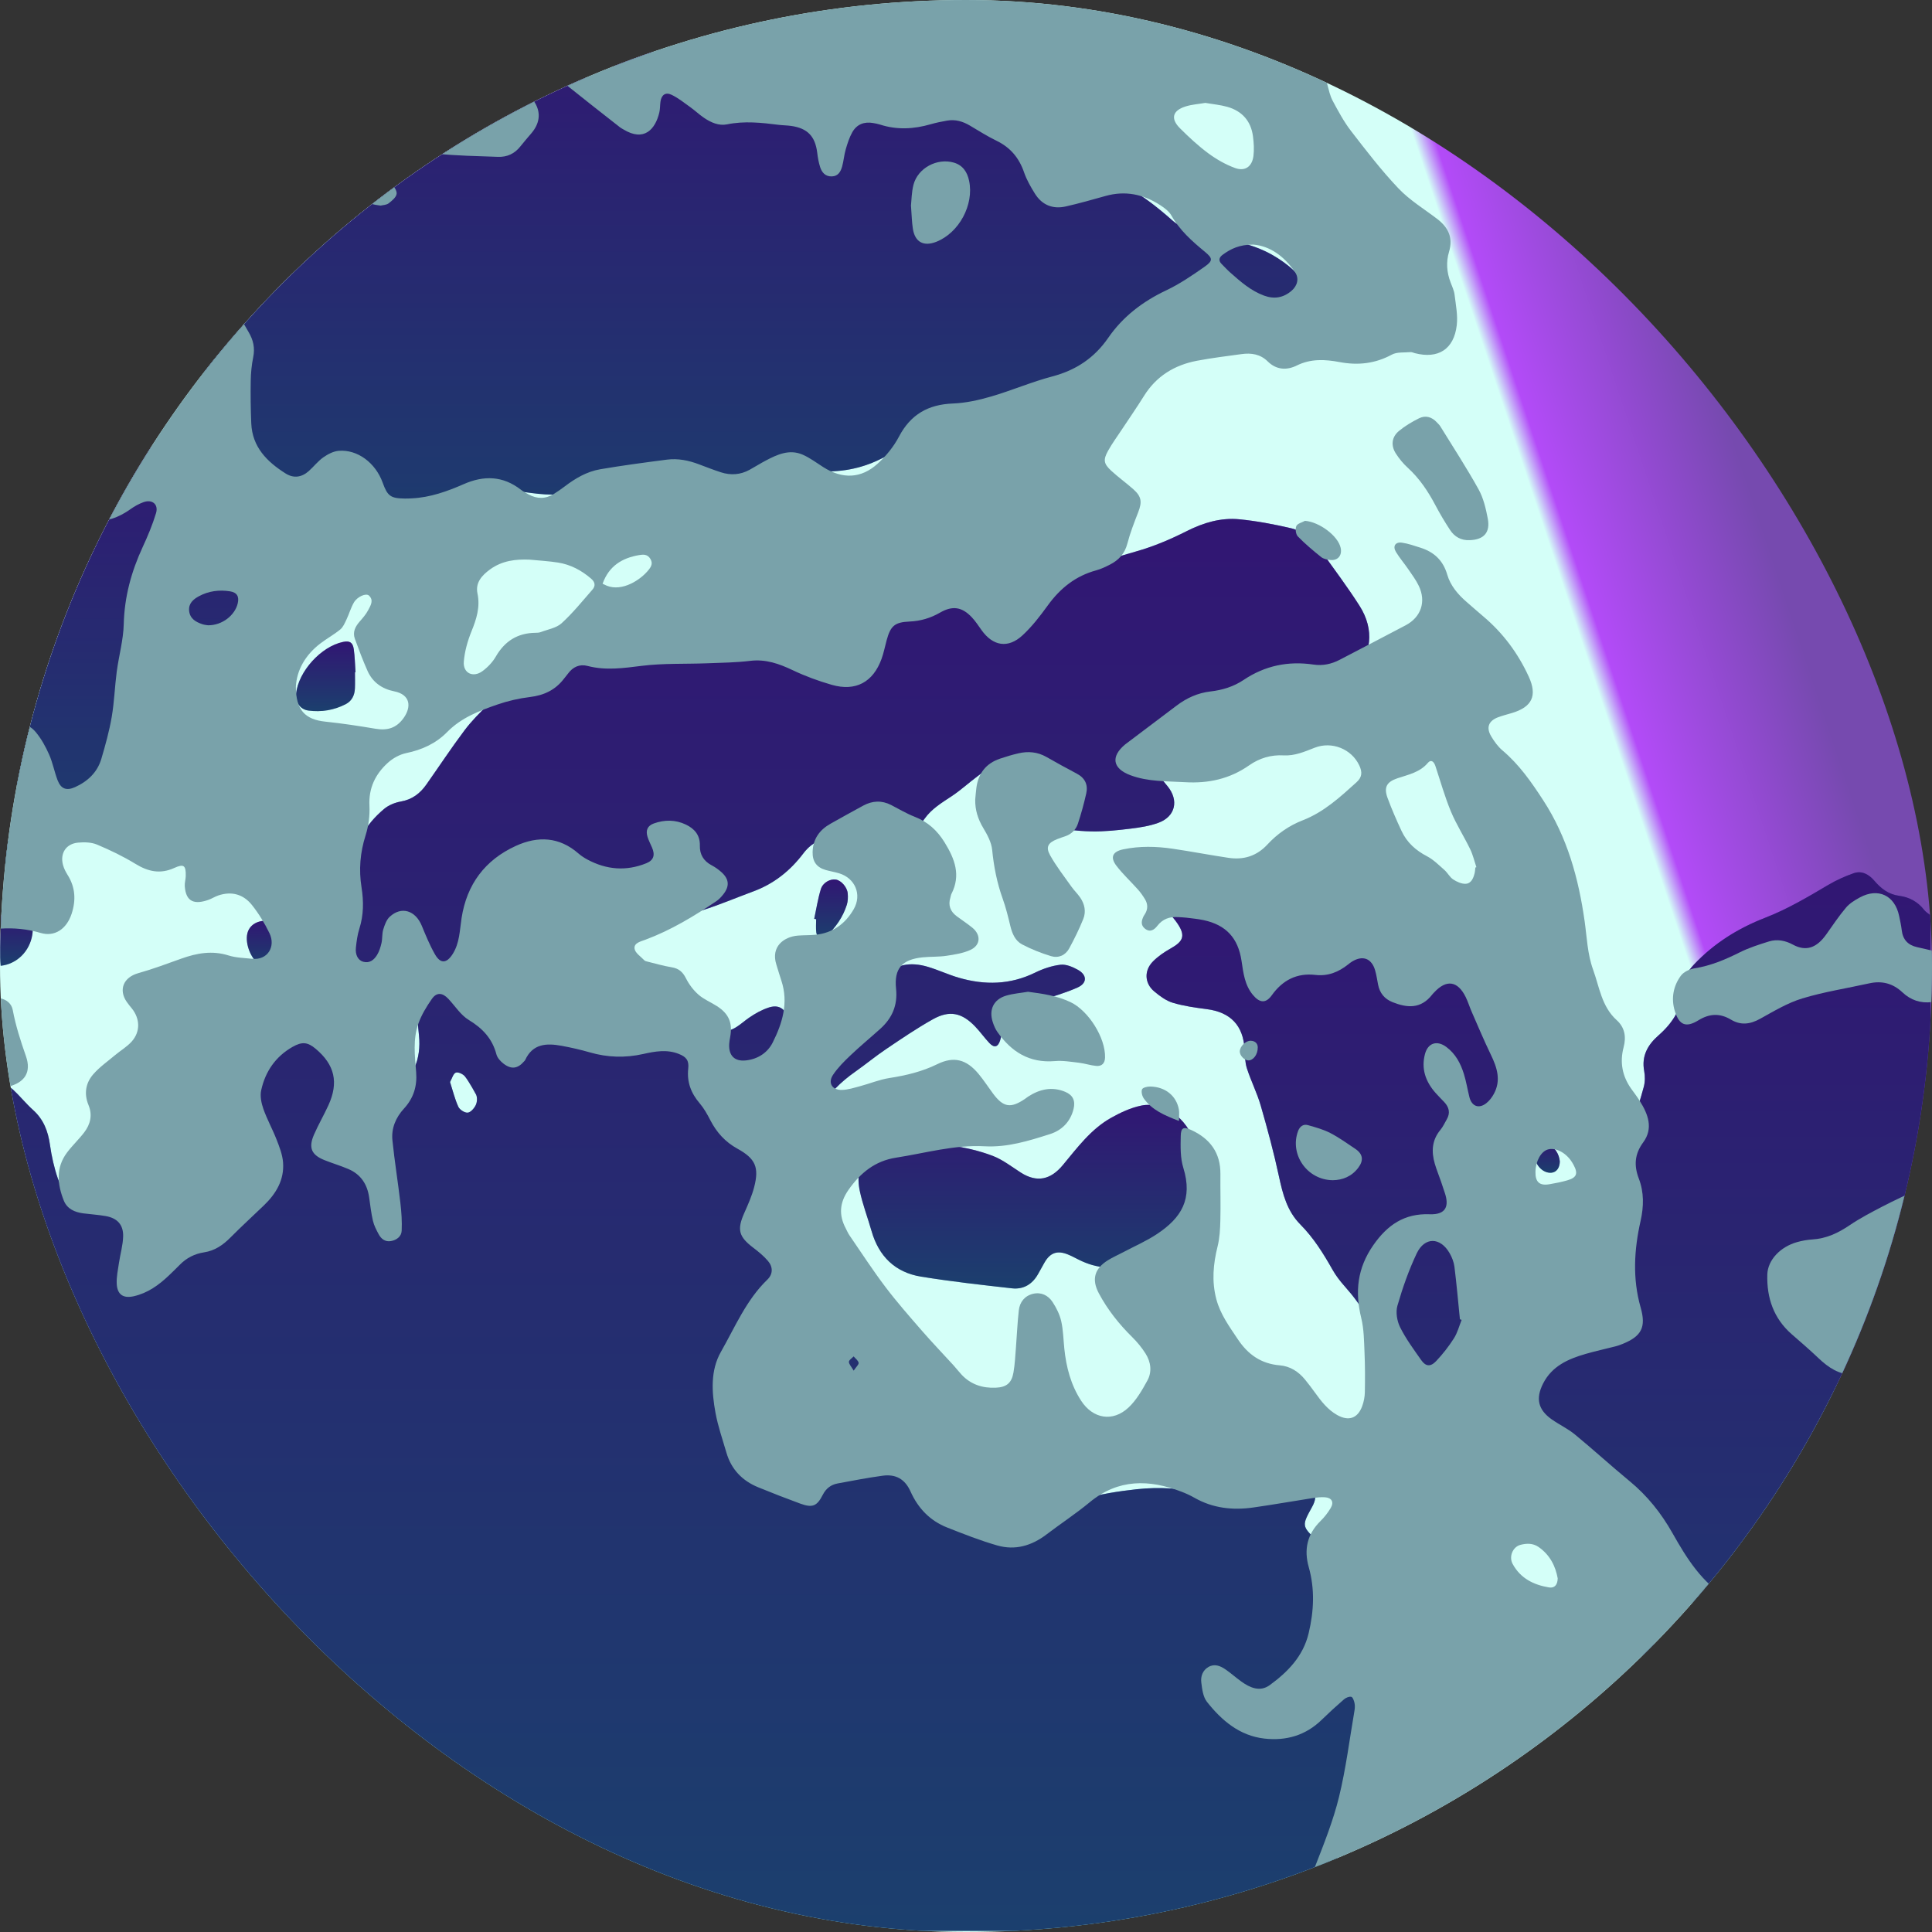 <svg width="250" height="250" viewBox="0 0 250 250" fill="none" xmlns="http://www.w3.org/2000/svg">
<rect x="0" y="0" width="250" height="250" fill="#333333" stroke="none"/>
<g clip-path="url(#clip0_815_5903)">
<rect width="250" height="250" rx="125" fill="url(#paint0_linear_815_5903)"/>
<path d="M55.835 0.135C56.402 1.035 56.907 1.72 57.287 2.468C57.678 3.243 58.052 4.057 58.24 4.898C58.382 5.528 58.092 6.165 57.417 6.478C56.777 6.775 56.267 6.497 55.722 6.15C53.702 4.863 52.425 2.887 51.002 1.058C50.452 0.352 49.907 0.04 49.007 0.042C38.737 0.058 28.465 0.032 18.195 0.028C14.615 0.028 11.033 0.073 7.453 0.055C6.672 0.052 6.342 0.348 6.483 1.078C6.692 2.157 6.832 3.278 7.248 4.28C7.912 5.878 7.672 7.242 6.662 8.565C6.022 9.403 5.43 10.277 4.793 11.115C3.96 12.213 3.815 13.453 4.052 14.752C4.512 17.283 4.988 19.813 5.502 22.335C5.807 23.832 6.703 24.917 8.015 25.69C9.572 26.608 11.142 26.347 12.763 25.89C13.513 25.68 14.35 25.547 15.11 25.652C16.878 25.897 17.807 27.278 18.673 28.652C19.387 29.782 20.065 30.923 21.248 31.653C21.395 31.743 21.547 32.055 21.493 32.18C21.43 32.33 21.158 32.46 20.967 32.473C20.415 32.515 19.855 32.463 19.303 32.505C17.368 32.653 15.542 33.188 14.237 34.685C12.928 36.185 11.775 37.823 10.585 39.423C10.058 40.13 9.528 40.855 9.15 41.645C8.768 42.442 9.045 42.943 9.913 43.115C10.693 43.27 11.507 43.267 12.307 43.32C13.228 43.382 13.537 43.78 13.34 44.678C13.132 45.627 12.882 46.567 12.727 47.523C12.452 49.21 12.853 50.653 14.343 51.678C15.118 52.212 15.892 52.76 16.598 53.378C17.178 53.885 17.633 53.895 18.178 53.362C19.208 52.353 20.333 51.433 21.292 50.363C22.042 49.525 22.632 48.535 23.233 47.575C23.633 46.937 23.495 46.303 22.975 45.748C22.33 45.062 21.678 44.38 21.07 43.662C20.662 43.178 20.26 42.667 19.97 42.108C19.593 41.38 19.798 40.677 20.545 40.368C21.097 40.14 21.8 40.003 22.365 40.135C24.193 40.56 25.123 42.083 24.743 44.273C24.482 45.772 24.837 46.852 25.997 47.777C27.272 48.793 27.45 50.095 26.917 51.595C26.575 52.557 26.303 53.552 26.115 54.555C25.825 56.105 25.632 57.675 25.407 59.237C25.38 59.418 25.347 59.652 25.432 59.788C25.94 60.615 26.518 61.38 27.492 61.715C28.227 61.967 28.958 62.223 29.692 62.48C31.073 62.965 32.517 63.327 33.82 63.972C35.198 64.652 35.65 65.973 35.377 67.502C35.143 68.812 34.923 70.123 34.72 71.438C34.5 72.86 35.15 73.502 36.558 73.287C39.21 72.882 41.435 71.577 43.617 70.093C44.978 69.168 46.46 68.308 48.013 67.802C52.123 66.458 56.322 65.382 60.447 64.077C62.622 63.388 64.78 63.277 67.005 63.563C69.37 63.868 71.757 64.312 74.112 63.69C76.658 63.017 79.147 63.007 81.65 63.815C83.31 64.35 84.992 64.36 86.633 63.783C88.668 63.07 90.657 63.238 92.675 63.845C94.442 64.375 96.18 64.29 97.83 63.355C98.457 63 99.112 62.69 99.762 62.378C101.66 61.472 103.617 60.815 105.767 60.963C108.593 61.158 111.308 60.692 113.855 59.443C115.645 58.567 117.408 57.627 119.137 56.635C120.772 55.698 122.433 55.03 124.367 54.927C125.895 54.845 127.548 54.71 128.892 54.07C132.487 52.355 136.21 51.033 139.963 49.74C143.368 48.567 146.363 46.872 147.765 43.18C148.15 42.163 149.058 41.197 149.973 40.562C151.557 39.46 153.303 38.577 155.035 37.707C156.435 37.005 157.923 37.013 159.402 37.575C160.023 37.812 160.658 38.017 161.298 38.202C163.015 38.697 164.738 39.118 166.53 38.567C168.332 38.013 168.817 36.348 167.457 35.047C166.627 34.253 165.655 33.57 164.655 32.998C162.08 31.53 159.187 31.05 156.323 30.503C154.612 30.177 152.963 29.642 151.642 28.47C149.662 26.715 147.592 25.117 145.237 23.88C143.982 23.22 143.887 22.588 144.497 21.255C144.888 20.398 145.282 19.535 145.565 18.64C146.112 16.908 145.623 15.6 144.103 14.612C142.435 13.527 140.668 13.687 138.912 14.345C137.718 14.792 136.58 15.392 135.375 15.803C132.938 16.637 130.357 15.865 128.698 13.898C128.253 13.372 127.878 12.75 127.342 12.343C125.943 11.28 124.4 11.563 122.9 12.118C121.602 12.598 120.363 13.26 119.043 13.66C117.18 14.225 116.008 13.71 114.867 12.135C114.347 11.42 113.818 10.692 113.182 10.087C112.163 9.118 110.975 9.028 109.852 9.858C109.033 10.463 108.253 11.167 107.612 11.953C106.813 12.937 105.798 13.335 104.63 13.312C103.612 13.292 102.582 13.147 101.587 12.922C99.388 12.427 97.23 11.952 94.935 12.473C93.43 12.817 92.188 12.093 91.258 10.862C90.407 9.735 89.343 8.873 88.027 8.32C85.675 7.33 83.343 6.293 80.982 5.33C80.532 5.147 79.78 4.998 79.525 5.228C79.217 5.508 79.147 6.23 79.222 6.722C79.438 8.117 79.827 9.485 80.045 10.88C80.108 11.28 79.942 11.888 79.655 12.118C79.417 12.308 78.757 12.222 78.44 12.017C77.423 11.353 76.413 10.65 75.52 9.832C73.433 7.92 71.37 6.02 68.885 4.585C67.913 4.023 67.198 2.952 66.493 2.018C66.097 1.493 66.127 0.513 65.658 0.212C65.133 -0.125 64.265 0.045 63.547 0.043C61.353 0.038 59.162 0.057 56.968 0.07C56.695 0.072 56.422 0.102 55.835 0.137V0.135ZM0.11 101.913C1.072 101.802 1.918 101.723 2.76 101.597C3.31 101.513 3.583 101.778 3.778 102.232C4.605 104.145 4.402 106.765 2.26 108.137C1.77 108.45 1.233 108.69 0.752 109.013C0.492 109.188 0.138 109.452 0.11 109.707C0.027 110.485 0.08 111.278 0.08 112.253C0.925 111.852 1.588 111.532 2.258 111.22C4.265 110.282 6.028 108.935 7.508 107.362C9.42 105.332 11.003 102.995 12.777 100.832C14.357 98.903 15.095 96.558 16.145 94.365C16.887 92.817 17.445 91.225 17.432 89.51C17.42 87.865 17.732 86.34 18.425 84.843C18.988 83.627 19.837 82.862 21.14 82.658C21.957 82.532 22.793 82.507 23.622 82.467C27.05 82.297 29.617 80.738 31.32 77.747C31.703 77.075 31.998 76.258 31.445 75.755C31.03 75.378 30.152 75.315 29.523 75.408C28.323 75.585 27.162 76.013 25.97 76.26C24.377 76.59 22.775 76.912 21.162 77.108C20.213 77.225 19.473 76.688 19.227 75.743C19.055 75.088 18.852 74.317 19.038 73.713C20.075 70.36 21.147 67.012 22.375 63.725C22.945 62.198 22.888 61.543 21.672 60.472C20.86 59.757 20.172 58.865 19.565 57.962C18.982 57.092 18.615 56.08 18.075 55.177C17.457 54.143 17.032 54.077 16.23 55.002C14.927 56.507 13.728 58.1 12.47 59.645C10.575 61.972 8.325 63.468 5.125 62.847C3.802 62.59 2.505 62.755 1.202 63.175C0.31 63.462 -0.003 63.875 2.62778e-05 64.815C0.038 76.968 0.038 89.122 0.052 101.273C0.052 101.488 0.09 101.703 0.11 101.913ZM117.455 147.598C117.122 147.598 116.788 147.588 116.457 147.598C112.602 147.733 110.46 150.343 111.253 154.102C111.623 155.858 112.278 157.555 112.773 159.287C113.71 162.562 115.828 164.647 119.175 165.192C123.083 165.827 127.025 166.265 130.962 166.707C132.437 166.872 133.588 166.173 134.325 164.857C134.595 164.373 134.863 163.888 135.137 163.405C135.873 162.095 136.807 161.758 138.197 162.328C138.683 162.528 139.148 162.782 139.62 163.017C141.875 164.14 144.223 164.38 146.528 163.347C148.188 162.603 149.802 161.688 151.288 160.642C153.9 158.803 154.95 156.127 154.833 152.983C154.778 151.49 154.612 150 154.525 148.507C154.337 145.275 150.832 142.4 147.655 143.063C146.307 143.345 144.985 143.962 143.773 144.642C141.153 146.112 139.4 148.51 137.517 150.772C135.962 152.64 134.192 153.07 132.092 151.728C130.902 150.968 129.757 150.065 128.46 149.567C124.933 148.213 121.173 147.977 117.453 147.595L117.455 147.598ZM45.933 86.99L46.007 86.985C45.937 85.993 45.918 84.993 45.78 84.01C45.655 83.117 45.242 82.887 44.387 83.067C41.535 83.665 38.627 86.875 38.312 89.768C38.193 90.852 38.825 91.797 39.898 91.943C41.58 92.173 43.212 91.9 44.728 91.125C45.538 90.71 45.892 89.957 45.928 89.07C45.957 88.378 45.933 87.683 45.933 86.992V86.99ZM34.577 119.138C33.172 119.097 32.272 119.77 32.02 120.743C31.655 122.147 32.547 124.335 33.848 124.983C34.19 125.153 34.927 125.15 35.105 124.925C35.977 123.835 36.772 122.673 37.485 121.472C37.822 120.905 37.548 120.28 36.935 120.01C36.055 119.622 35.13 119.337 34.577 119.137V119.138ZM105.358 118.895C105.442 118.91 105.527 118.927 105.61 118.942C105.61 119.523 105.557 120.112 105.633 120.682C105.672 120.965 105.897 121.332 106.137 121.443C106.317 121.527 106.717 121.325 106.918 121.14C108.143 120.018 109.07 118.678 109.577 117.088C109.723 116.628 109.738 116.102 109.697 115.615C109.625 114.79 108.85 113.935 108.173 113.82C107.448 113.698 106.488 114.182 106.218 115.053C105.832 116.303 105.637 117.612 105.36 118.895H105.358ZM0.087 124.97C2.202 124.742 3.843 123.085 4.182 120.94C4.392 119.605 3.88 118.873 2.558 118.645C2.068 118.56 1.573 118.505 1.08 118.435C0.053 118.29 0.043 118.288 0.033 119.363C0.02 120.885 0.022 122.408 0.025 123.93C0.025 124.275 0.065 124.62 0.085 124.968L0.087 124.97ZM201.838 150.288C201.757 149.325 201.188 148.435 200.162 147.838C199.52 147.465 199.062 147.685 198.74 148.31C198.147 149.463 198.818 151.2 200.035 151.648C200.998 152.003 201.82 151.487 201.837 150.29L201.838 150.288ZM0.072 13.882C1.337 13.18 1.91 12.283 1.803 10.968C1.705 9.763 1.073 8.927 0.072 8.09V13.882Z" fill="white"/>
<path d="M23.127 249.852C22.762 247.667 22.479 245.463 22.017 243.298C19.69 232.387 17.349 221.48 14.95 210.583C13.417 203.618 11.759 196.682 10.199 189.722C9.667 187.347 9.292 184.937 8.787 182.555C8.61 181.727 8.244 180.938 7.989 180.125C7.715 179.255 7.419 178.387 7.225 177.498C5.455 169.392 3.712 161.278 1.947 153.172C1.47 150.98 1.075 148.758 0.412 146.622C-0.246 144.502 0.23 142.403 0.025 140.303C0.099 140.24 0.172 140.175 0.245 140.112C0.739 140.408 1.299 140.633 1.71 141.018C2.602 141.85 3.369 142.815 4.274 143.628C5.639 144.853 6.219 146.377 6.467 148.153C6.672 149.623 7.005 151.097 7.485 152.5C8.429 155.262 10.615 156.31 13.432 155.51C13.992 155.35 14.552 155.19 15.119 155.055C16.694 154.68 17.964 155.46 18.452 157.023C18.949 158.613 18.735 160.203 18.584 161.807C18.537 162.292 18.68 162.795 18.735 163.292C19.207 163.012 19.812 162.837 20.127 162.435C21.624 160.525 23.179 158.698 25.315 157.462C25.892 157.128 26.495 156.827 27.019 156.422C28.245 155.475 29.492 154.54 30.617 153.482C32.434 151.773 32.58 149.885 31.327 147.695C30.642 146.498 29.919 145.275 29.525 143.97C28.912 141.93 29.297 139.868 30.214 137.978C30.9 136.563 31.807 135.255 32.604 133.892C33.204 132.865 33.785 131.83 34.372 130.795C34.632 130.337 34.84 129.843 35.149 129.423C35.54 128.89 36.005 128.55 36.779 128.825C37.572 129.107 38.869 128.36 39.467 127.763C41.28 125.953 41.772 123.585 42.47 121.278C42.699 120.523 43.065 119.75 43.567 119.152C45.174 117.238 45.784 115.017 45.764 112.595C45.737 109.278 47.259 106.735 49.695 104.682C50.282 104.187 51.107 103.85 51.87 103.717C53.33 103.462 54.355 102.675 55.165 101.527C56.812 99.192 58.384 96.802 60.099 94.52C61.025 93.285 62.135 92.175 63.249 91.098C64.354 90.03 65.784 89.507 67.26 89.186C69.239 88.758 71.077 88.03 72.75 86.888C74.735 85.535 77.085 85.275 79.322 84.643C82.765 83.67 86.265 83.44 89.792 83.663C91.664 83.782 93.512 84.237 95.379 84.48C96.64 84.643 97.917 84.69 99.185 84.805C101.17 84.985 103.172 85.078 105.137 85.39C108.385 85.905 112.22 82.323 111.47 78.921C111.274 78.028 111.074 77.136 110.855 76.248C110.695 75.598 110.572 74.833 111.227 74.535C111.68 74.328 112.422 74.468 112.917 74.703C114.014 75.222 114.985 76.015 116.099 76.483C117.805 77.201 118.939 76.612 119.677 74.885C119.99 74.15 120.315 73.402 120.76 72.747C121.232 72.053 121.852 71.977 122.367 72.582C124.185 74.713 126.639 76.005 128.845 77.623C130.55 78.875 130.799 78.95 132.495 77.72C136.867 74.55 141.865 72.808 146.974 71.367C149.294 70.712 151.464 69.787 153.597 68.71C155.712 67.642 157.972 66.967 160.339 67.193C162.589 67.41 164.83 67.837 167.035 68.348C168.747 68.746 169.994 69.952 171 71.36C172.662 73.683 174.38 75.972 175.915 78.377C177.904 81.49 177.515 84.805 175.027 87.182C173.692 88.458 172.152 89.132 170.249 88.628C166.849 87.728 163.829 88.523 161.149 90.746C159.04 92.495 156.569 93.528 154.024 94.448C152.272 95.082 150.997 96.378 149.907 97.84C149.337 98.605 149.365 99.46 149.905 100.248C150.265 100.773 150.685 101.255 151.089 101.748C152.559 103.553 152.107 105.64 149.942 106.452C148.79 106.883 147.529 107.077 146.299 107.227C144.625 107.432 142.93 107.615 141.249 107.583C139.372 107.548 137.499 107.272 135.627 107.072C135.275 107.035 134.924 106.897 134.597 106.752C133.83 106.41 133.559 105.765 133.815 104.975C133.859 104.843 133.909 104.71 133.984 104.595C135.399 102.452 134.484 100.903 133.095 99.175C132.267 98.143 130.654 97.872 129.264 98.565C128.26 99.063 127.367 99.795 126.46 100.47C125.352 101.295 124.327 102.243 123.179 103.005C121.879 103.867 120.542 104.658 119.625 105.963C118.044 108.213 115.85 108.315 113.394 107.932C110.95 107.55 108.519 108.032 106.184 108.722C105.349 108.968 104.52 109.677 103.979 110.395C102.257 112.68 100.137 114.367 97.452 115.357C95.272 116.162 93.127 117.077 90.915 117.778C90.024 118.06 88.989 117.977 88.025 117.927C86.375 117.84 84.802 118.107 83.342 118.845C80.794 120.135 78.527 119.643 76.544 117.763C75.06 116.36 73.522 114.952 72.339 113.307C70.472 110.715 67.985 111.052 66.114 112.753C64.072 114.608 62.939 116.963 63.369 119.898C63.55 121.142 63.459 122.433 63.412 123.7C63.37 124.818 63.849 125.613 64.71 126.243C66.725 127.715 68.705 129.24 70.765 130.645C73.42 132.457 76.289 133.777 79.602 133.583C80.807 133.513 81.99 132.998 83.192 132.958C85.454 132.882 87.724 132.968 89.989 133.057C91.12 133.1 92.244 133.322 93.375 133.418C94.899 133.548 95.827 132.45 96.935 131.687C97.699 131.16 98.54 130.69 99.414 130.395C100.687 129.963 101.489 130.425 101.992 131.662C102.097 131.918 102.167 132.19 102.28 132.442C102.662 133.283 103.174 133.555 104.085 133.387C105.905 133.05 107.725 132.713 109.54 132.357C111.119 132.047 112.12 131.082 112.72 129.602C113.134 128.582 113.512 127.487 114.182 126.643C115.71 124.722 117.815 124.437 120.064 125.107C121.417 125.51 122.709 126.122 124.064 126.517C127.425 127.497 130.722 127.437 133.945 125.857C134.969 125.355 136.109 124.967 137.23 124.837C137.95 124.753 138.802 125.117 139.477 125.493C140.699 126.175 140.69 127.225 139.427 127.787C137.944 128.447 136.37 128.907 134.824 129.412C134.382 129.555 133.895 129.557 133.427 129.618C131.377 129.893 130.187 130.988 129.745 133.018C129.627 133.56 129.582 134.122 129.412 134.645C129.13 135.508 128.649 135.627 128.027 134.972C127.38 134.288 126.837 133.508 126.185 132.83C124.472 131.043 122.872 130.69 120.724 131.888C118.625 133.06 116.63 134.425 114.632 135.77C113.275 136.683 112.012 137.732 110.675 138.673C108.79 140 107.162 141.58 106.03 143.587C104.724 145.902 103.362 148.207 102.325 150.645C100.897 154.005 100.889 157.438 102.649 160.763C103.582 162.527 104.462 164.318 105.394 166.083C106.755 168.662 108.759 170.602 111.33 171.967C111.745 172.187 112.137 172.457 112.522 172.727C114.429 174.068 115.015 175.855 114.189 178.042C113.727 179.258 113.169 180.442 112.607 181.617C112.16 182.548 111.61 182.75 110.627 182.385C108.142 181.463 106.85 179.498 106.082 177.102C105.794 176.203 105.59 175.28 105.304 174.382C104.672 172.397 103.334 171.003 101.52 170.055C100.155 169.342 98.989 169.682 98.35 171.082C98.004 171.843 97.735 172.735 97.764 173.555C97.859 176.258 97.484 178.828 96.48 181.365C95.69 183.36 96.577 185.237 97.509 186.995C97.84 187.622 98.559 187.538 99.254 186.78C100.22 185.725 101.379 185.508 102.665 185.903C103.589 186.187 104.464 186.618 105.369 186.963C106.555 187.415 107.724 187.95 108.947 188.262C110.544 188.67 112.085 187.663 112.56 186.082C112.632 185.842 112.697 185.602 112.769 185.362C113.197 183.935 113.502 183.717 115.032 183.738C117.53 183.775 118.869 184.69 119.792 187.02C120.017 187.587 120.244 188.16 120.382 188.75C120.949 191.188 122.219 193.157 124.329 194.502C126.005 195.57 127.712 196.622 129.502 197.475C130.9 198.143 132.397 197.92 133.695 197.008C137.715 194.18 142.32 193.227 147.087 192.707C150.02 192.387 152.9 192.578 155.762 193.227C158.425 193.83 161.047 193.485 163.682 192.997C165.229 192.71 166.802 192.492 168.372 192.42C170.072 192.342 170.644 193.428 169.814 194.937C168.457 197.405 168.402 197.463 170.427 199.347C172.765 201.52 173.035 204.247 172.774 207.152C172.625 208.807 172.375 210.452 172.21 212.105C172.077 213.44 172.74 213.935 174.052 213.568C174.607 213.413 175.18 213.257 175.752 213.232C177.037 213.173 177.805 213.725 178.282 214.947C178.845 216.392 178.827 217.903 178.567 219.38C178.347 220.627 178.022 221.89 177.514 223.047C176.232 225.967 175.702 229.043 175.424 232.17C175.194 234.752 174.512 237.177 173.4 239.505C173.067 240.203 172.784 240.937 172.565 241.678C171.927 243.852 170.52 245.37 168.65 246.56C167.415 247.347 166.36 248.325 166.027 249.855H23.127V249.852ZM54.275 123.725C54.174 123.117 54.044 122.045 53.807 120.998C53.624 120.187 53.11 119.55 52.224 119.515C51.302 119.478 50.847 120.187 50.597 120.947C50.312 121.812 50.192 122.732 49.912 123.6C49.654 124.402 49.359 125.215 48.932 125.935C48.22 127.135 47.424 128.288 46.6 129.415C45.892 130.383 45.86 131.345 46.39 132.375C47.252 134.052 47.695 135.837 47.829 137.715C47.867 138.258 48.075 138.792 48.235 139.322C48.425 139.952 48.917 140.242 49.529 140.353C50.915 140.607 53.01 139.555 53.59 138.275C54.21 136.905 54.369 135.467 54.214 133.967C54.077 132.647 53.962 131.317 53.979 129.993C54.004 128.058 54.155 126.123 54.275 123.725ZM58.235 140.012C58.599 141.143 58.854 142.223 59.307 143.213C59.482 143.597 60.127 144.013 60.52 143.978C60.905 143.945 61.362 143.415 61.564 142.995C61.747 142.617 61.782 142.022 61.61 141.647C61.61 141.647 60.734 140.005 60.162 139.285C59.917 138.977 59.264 138.677 58.977 138.798C58.639 138.942 58.497 139.547 58.237 140.012H58.235Z" fill="url(#paint1_linear_815_5903)"/>
<path d="M23.127 249.852C22.762 247.667 22.479 245.463 22.017 243.298C19.69 232.387 17.349 221.48 14.95 210.583C13.417 203.618 11.759 196.682 10.199 189.722C9.667 187.347 9.292 184.937 8.787 182.555C8.61 181.727 8.244 180.938 7.989 180.125C7.715 179.255 7.419 178.387 7.225 177.498C5.455 169.392 3.712 161.278 1.947 153.172C1.47 150.98 1.075 148.758 0.412 146.622C-0.246 144.502 0.23 142.403 0.025 140.303C0.099 140.24 0.172 140.175 0.245 140.112C0.739 140.408 1.299 140.633 1.71 141.018C2.602 141.85 3.369 142.815 4.274 143.628C5.639 144.853 6.219 146.377 6.467 148.153C6.672 149.623 7.005 151.097 7.485 152.5C8.429 155.262 10.615 156.31 13.432 155.51C13.992 155.35 14.552 155.19 15.119 155.055C16.694 154.68 17.964 155.46 18.452 157.023C18.949 158.613 18.735 160.203 18.584 161.807C18.537 162.292 18.68 162.795 18.735 163.292C19.207 163.012 19.812 162.837 20.127 162.435C21.624 160.525 23.179 158.698 25.315 157.462C25.892 157.128 26.495 156.827 27.019 156.422C28.245 155.475 29.492 154.54 30.617 153.482C32.434 151.773 32.58 149.885 31.327 147.695C30.642 146.498 29.919 145.275 29.525 143.97C28.912 141.93 29.297 139.868 30.214 137.978C30.9 136.563 31.807 135.255 32.604 133.892C33.204 132.865 33.785 131.83 34.372 130.795C34.632 130.337 34.84 129.843 35.149 129.423C35.54 128.89 36.005 128.55 36.779 128.825C37.572 129.107 38.869 128.36 39.467 127.763C41.28 125.953 41.772 123.585 42.47 121.278C42.699 120.523 43.065 119.75 43.567 119.152C45.174 117.238 45.784 115.017 45.764 112.595C45.737 109.278 47.259 106.735 49.695 104.682C50.282 104.187 51.107 103.85 51.87 103.717C53.33 103.462 54.355 102.675 55.165 101.527C56.812 99.192 58.384 96.802 60.099 94.52C61.025 93.285 62.135 92.175 63.249 91.098C64.354 90.03 65.784 89.507 67.26 89.186C69.239 88.758 71.077 88.03 72.75 86.888C74.735 85.535 77.085 85.275 79.322 84.643C82.765 83.67 86.265 83.44 89.792 83.663C91.664 83.782 93.512 84.237 95.379 84.48C96.64 84.643 97.917 84.69 99.185 84.805C101.17 84.985 103.172 85.078 105.137 85.39C108.385 85.905 112.22 82.323 111.47 78.921C111.274 78.028 111.074 77.136 110.855 76.248C110.695 75.598 110.572 74.833 111.227 74.535C111.68 74.328 112.422 74.468 112.917 74.703C114.014 75.222 114.985 76.015 116.099 76.483C117.805 77.201 118.939 76.612 119.677 74.885C119.99 74.15 120.315 73.402 120.76 72.747C121.232 72.053 121.852 71.977 122.367 72.582C124.185 74.713 126.639 76.005 128.845 77.623C130.55 78.875 130.799 78.95 132.495 77.72C136.867 74.55 141.865 72.808 146.974 71.367C149.294 70.712 151.464 69.787 153.597 68.71C155.712 67.642 157.972 66.967 160.339 67.193C162.589 67.41 164.83 67.837 167.035 68.348C168.747 68.746 169.994 69.952 171 71.36C172.662 73.683 174.38 75.972 175.915 78.377C177.904 81.49 177.515 84.805 175.027 87.182C173.692 88.458 172.152 89.132 170.249 88.628C166.849 87.728 163.829 88.523 161.149 90.746C159.04 92.495 156.569 93.528 154.024 94.448C152.272 95.082 150.997 96.378 149.907 97.84C149.337 98.605 149.365 99.46 149.905 100.248C150.265 100.773 150.685 101.255 151.089 101.748C152.559 103.553 152.107 105.64 149.942 106.452C148.79 106.883 147.529 107.077 146.299 107.227C144.625 107.432 142.93 107.615 141.249 107.583C139.372 107.548 137.499 107.272 135.627 107.072C135.275 107.035 134.924 106.897 134.597 106.752C133.83 106.41 133.559 105.765 133.815 104.975C133.859 104.843 133.909 104.71 133.984 104.595C135.399 102.452 134.484 100.903 133.095 99.175C132.267 98.143 130.654 97.872 129.264 98.565C128.26 99.063 127.367 99.795 126.46 100.47C125.352 101.295 124.327 102.243 123.179 103.005C121.879 103.867 120.542 104.658 119.625 105.963C118.044 108.213 115.85 108.315 113.394 107.932C110.95 107.55 108.519 108.032 106.184 108.722C105.349 108.968 104.52 109.677 103.979 110.395C102.257 112.68 100.137 114.367 97.452 115.357C95.272 116.162 93.127 117.077 90.915 117.778C90.024 118.06 88.989 117.977 88.025 117.927C86.375 117.84 84.802 118.107 83.342 118.845C80.794 120.135 78.527 119.643 76.544 117.763C75.06 116.36 73.522 114.952 72.339 113.307C70.472 110.715 67.985 111.052 66.114 112.753C64.072 114.608 62.939 116.963 63.369 119.898C63.55 121.142 63.459 122.433 63.412 123.7C63.37 124.818 63.849 125.613 64.71 126.243C66.725 127.715 68.705 129.24 70.765 130.645C73.42 132.457 76.289 133.777 79.602 133.583C80.807 133.513 81.99 132.998 83.192 132.958C85.454 132.882 87.724 132.968 89.989 133.057C91.12 133.1 92.244 133.322 93.375 133.418C94.899 133.548 95.827 132.45 96.935 131.687C97.699 131.16 98.54 130.69 99.414 130.395C100.687 129.963 101.489 130.425 101.992 131.662C102.097 131.918 102.167 132.19 102.28 132.442C102.662 133.283 103.174 133.555 104.085 133.387C105.905 133.05 107.725 132.713 109.54 132.357C111.119 132.047 112.12 131.082 112.72 129.602C113.134 128.582 113.512 127.487 114.182 126.643C115.71 124.722 117.815 124.437 120.064 125.107C121.417 125.51 122.709 126.122 124.064 126.517C127.425 127.497 130.722 127.437 133.945 125.857C134.969 125.355 136.109 124.967 137.23 124.837C137.95 124.753 138.802 125.117 139.477 125.493C140.699 126.175 140.69 127.225 139.427 127.787C137.944 128.447 136.37 128.907 134.824 129.412C134.382 129.555 133.895 129.557 133.427 129.618C131.377 129.893 130.187 130.988 129.745 133.018C129.627 133.56 129.582 134.122 129.412 134.645C129.13 135.508 128.649 135.627 128.027 134.972C127.38 134.288 126.837 133.508 126.185 132.83C124.472 131.043 122.872 130.69 120.724 131.888C118.625 133.06 116.63 134.425 114.632 135.77C113.275 136.683 112.012 137.732 110.675 138.673C108.79 140 107.162 141.58 106.03 143.587C104.724 145.902 103.362 148.207 102.325 150.645C100.897 154.005 100.889 157.438 102.649 160.763C103.582 162.527 104.462 164.318 105.394 166.083C106.755 168.662 108.759 170.602 111.33 171.967C111.745 172.187 112.137 172.457 112.522 172.727C114.429 174.068 115.015 175.855 114.189 178.042C113.727 179.258 113.169 180.442 112.607 181.617C112.16 182.548 111.61 182.75 110.627 182.385C108.142 181.463 106.85 179.498 106.082 177.102C105.794 176.203 105.59 175.28 105.304 174.382C104.672 172.397 103.334 171.003 101.52 170.055C100.155 169.342 98.989 169.682 98.35 171.082C98.004 171.843 97.735 172.735 97.764 173.555C97.859 176.258 97.484 178.828 96.48 181.365C95.69 183.36 96.577 185.237 97.509 186.995C97.84 187.622 98.559 187.538 99.254 186.78C100.22 185.725 101.379 185.508 102.665 185.903C103.589 186.187 104.464 186.618 105.369 186.963C106.555 187.415 107.724 187.95 108.947 188.262C110.544 188.67 112.085 187.663 112.56 186.082C112.632 185.842 112.697 185.602 112.769 185.362C113.197 183.935 113.502 183.717 115.032 183.738C117.53 183.775 118.869 184.69 119.792 187.02C120.017 187.587 120.244 188.16 120.382 188.75C120.949 191.188 122.219 193.157 124.329 194.502C126.005 195.57 127.712 196.622 129.502 197.475C130.9 198.143 132.397 197.92 133.695 197.008C137.715 194.18 142.32 193.227 147.087 192.707C150.02 192.387 152.9 192.578 155.762 193.227C158.425 193.83 161.047 193.485 163.682 192.997C165.229 192.71 166.802 192.492 168.372 192.42C170.072 192.342 170.644 193.428 169.814 194.937C168.457 197.405 168.402 197.463 170.427 199.347C172.765 201.52 173.035 204.247 172.774 207.152C172.625 208.807 172.375 210.452 172.21 212.105C172.077 213.44 172.74 213.935 174.052 213.568C174.607 213.413 175.18 213.257 175.752 213.232C177.037 213.173 177.805 213.725 178.282 214.947C178.845 216.392 178.827 217.903 178.567 219.38C178.347 220.627 178.022 221.89 177.514 223.047C176.232 225.967 175.702 229.043 175.424 232.17C175.194 234.752 174.512 237.177 173.4 239.505C173.067 240.203 172.784 240.937 172.565 241.678C171.927 243.852 170.52 245.37 168.65 246.56C167.415 247.347 166.36 248.325 166.027 249.855H23.127V249.852ZM54.275 123.725C54.174 123.117 54.044 122.045 53.807 120.998C53.624 120.187 53.11 119.55 52.224 119.515C51.302 119.478 50.847 120.187 50.597 120.947C50.312 121.812 50.192 122.732 49.912 123.6C49.654 124.402 49.359 125.215 48.932 125.935C48.22 127.135 47.424 128.288 46.6 129.415C45.892 130.383 45.86 131.345 46.39 132.375C47.252 134.052 47.695 135.837 47.829 137.715C47.867 138.258 48.075 138.792 48.235 139.322C48.425 139.952 48.917 140.242 49.529 140.353C50.915 140.607 53.01 139.555 53.59 138.275C54.21 136.905 54.369 135.467 54.214 133.967C54.077 132.647 53.962 131.317 53.979 129.993C54.004 128.058 54.155 126.123 54.275 123.725ZM58.235 140.012C58.599 141.143 58.854 142.223 59.307 143.213C59.482 143.597 60.127 144.013 60.52 143.978C60.905 143.945 61.362 143.415 61.564 142.995C61.747 142.617 61.782 142.022 61.61 141.647C61.61 141.647 60.734 140.005 60.162 139.285C59.917 138.977 59.264 138.677 58.977 138.798C58.639 138.942 58.497 139.547 58.237 140.012H58.235Z" fill="#290D3E" fill-opacity="0.5"/>
<path d="M245.145 249.852C244.397 248.753 243.654 247.65 242.897 246.555C241.837 245.023 241.132 243.372 240.949 241.49C240.647 238.403 238.704 236.498 236.105 235.187C233.879 234.063 231.492 233.23 229.342 231.982C227.102 230.682 224.867 229.243 222.992 227.48C221.452 226.033 220.294 224.105 219.234 222.24C217.912 219.917 216.407 217.867 213.952 216.663C213.829 216.603 213.719 216.513 213.604 216.435C212.045 215.37 212.125 213.695 213.815 212.82C215.292 212.057 216.789 212.212 218.19 213.023C219.437 213.745 220.614 214.587 221.854 215.32C222.395 215.64 223.002 215.882 223.609 216.055C224.869 216.413 225.547 215.842 225.29 214.558C224.812 212.163 223.854 209.962 221.484 208.918C218.835 207.752 217.315 205.657 215.997 203.247C214.654 200.793 213.225 198.382 211.72 196.023C211.23 195.257 210.385 194.717 209.704 194.072C208.14 192.588 206.492 191.182 205.039 189.597C203.657 188.09 202.102 186.978 200.11 186.552C198.787 186.268 197.44 186.067 196.097 185.905C195.322 185.812 194.622 186.145 194.314 186.878C193.454 188.917 192.667 190.983 191.845 193.037C191.362 194.242 190.942 195.482 190.352 196.633C189.852 197.61 188.939 198.122 187.802 198.03C186.675 197.938 186.13 197.147 185.779 196.185C185.21 194.638 185.615 193.232 186.457 191.912C188.067 189.39 189.685 186.873 191.317 184.367C192.352 182.778 192.604 181.037 192.429 179.193C192.379 178.67 192.389 178.142 192.344 177.617C192.31 177.233 192.285 176.835 192.165 176.475C191.794 175.352 190.884 175.092 190.074 175.955C189.054 177.043 188.17 178.262 187.175 179.377C186.647 179.97 186.064 180.55 185.405 180.987C184.412 181.645 183.517 181.522 182.712 180.637C182.237 180.115 181.822 179.488 181.554 178.837C180.864 177.158 180.027 175.59 178.935 174.127C178.164 173.092 177.517 171.935 176.979 170.757C176.229 169.112 175.144 167.738 173.964 166.402C173.397 165.76 172.862 165.068 172.442 164.325C171.252 162.217 169.98 160.173 168.265 158.445C166.557 156.723 165.992 154.535 165.5 152.245C164.839 149.158 164.015 146.103 163.139 143.068C162.665 141.427 161.875 139.878 161.35 138.25C161.1 137.475 161.099 136.61 161.05 135.782C160.874 132.692 159.235 130.978 156.145 130.58C154.67 130.39 153.177 130.183 151.759 129.758C150.89 129.498 150.084 128.893 149.369 128.3C148.1 127.248 148.02 125.593 149.195 124.407C149.845 123.75 150.645 123.205 151.455 122.748C153.142 121.797 153.565 121.06 152.07 119.095C151.374 118.178 150.447 117.438 149.635 116.608C149.404 116.372 149.164 116.123 149.017 115.835C148.905 115.617 148.814 115.213 148.927 115.093C149.097 114.913 149.449 114.888 149.732 114.84C149.857 114.818 150.005 114.882 150.134 114.93C153.395 116.182 156.794 116.798 160.259 117.11C160.587 117.14 160.915 117.233 161.23 117.333C162.204 117.643 162.477 118.07 162.534 119.107C162.58 119.953 162.629 120.815 162.82 121.637C162.994 122.385 163.594 122.908 164.337 123.042C165.692 123.287 167.072 123.588 168.434 123.548C170.582 123.483 171.715 120.69 170.429 118.753C170.025 118.145 169.43 117.647 168.864 117.167C167.87 116.323 167.86 115.812 168.92 115.02C170.085 114.15 171.397 113.793 172.84 113.967C174.227 114.132 175.279 115.428 175.342 117.062C175.375 117.922 175.372 118.783 175.345 119.643C175.292 121.448 176.047 122.903 177.207 124.222C178.175 125.322 179.104 126.458 180.012 127.608C180.585 128.335 181.137 129.053 182.1 129.287C182.99 129.503 183.772 129.26 184.289 128.502C184.647 127.977 184.989 127.422 185.217 126.833C185.905 125.062 187.304 124.405 189.059 124.283C189.667 124.242 190.28 124.255 190.89 124.278C191.854 124.317 192.302 124.767 192.33 125.738C192.365 126.903 192.237 128.088 192.415 129.228C192.624 130.56 192.982 131.89 193.457 133.153C194.484 135.887 194.975 138.715 195.15 141.603C195.277 143.705 195.289 145.813 195.337 147.92C195.38 149.802 194.909 151.463 193.424 152.773C192.595 153.505 192.199 154.473 192.489 155.627C192.644 156.245 192.7 156.895 192.915 157.49C193.575 159.308 193.352 161.06 192.8 162.867C192.4 164.177 192.164 165.557 192.045 166.92C191.982 167.653 192.265 168.44 192.494 169.17C192.897 170.463 193.375 171.732 193.825 173.01C193.954 173.375 194.059 173.757 194.237 174.097C194.712 175.008 195.757 175.405 196.559 174.827C198.84 173.177 201.522 172.372 204.014 171.175C204.742 170.825 205.599 170.66 206.41 170.59C208.025 170.448 208.75 169.73 208.842 168.125C208.937 166.467 209.109 164.813 209.27 163.16C209.442 161.413 209.225 159.73 208.515 158.12C208.292 157.613 208.045 157.112 207.77 156.632C207.46 156.09 207.499 155.593 207.969 155.212C209.205 154.207 209.532 152.893 209.522 151.362C209.509 149.383 210.265 147.593 211.025 145.788C211.722 144.137 212.219 142.392 212.699 140.66C212.877 140.013 212.884 139.263 212.759 138.6C212.389 136.637 213.23 135.183 214.61 133.977C216.539 132.29 217.767 130.275 217.82 127.66C217.844 126.487 218.445 125.612 219.194 124.815C221.789 122.062 224.922 120.11 228.432 118.75C231.314 117.633 233.949 116.062 236.597 114.498C237.63 113.888 238.747 113.383 239.88 112.99C240.937 112.622 241.859 113.173 242.522 113.947C243.415 114.988 244.352 115.735 245.807 115.927C247.03 116.087 248.172 116.683 248.98 117.74C249.194 118.018 249.524 118.207 249.802 118.437V157.243C248.214 158.185 247.037 159.528 246.13 161.108C245.622 161.995 245.839 162.542 246.847 162.755C247.812 162.958 248.815 162.975 249.804 163.073V249.848H245.14L245.145 249.852ZM237.3 162.812C236.13 162.988 234.759 163.072 233.46 163.42C231.612 163.917 231.069 165.495 231.88 167.228C232.724 169.033 235.56 169.908 236.907 169.662C237.429 169.567 238.072 169.113 238.302 168.648C238.987 167.262 239.512 165.793 240.06 164.343C240.297 163.717 240.077 163.232 239.379 163.098C238.757 162.98 238.122 162.923 237.3 162.813V162.812Z" fill="url(#paint2_linear_815_5903)"/>
<path d="M245.145 249.852C244.397 248.753 243.654 247.65 242.897 246.555C241.837 245.023 241.132 243.372 240.949 241.49C240.647 238.403 238.704 236.498 236.105 235.187C233.879 234.063 231.492 233.23 229.342 231.982C227.102 230.682 224.867 229.243 222.992 227.48C221.452 226.033 220.294 224.105 219.234 222.24C217.912 219.917 216.407 217.867 213.952 216.663C213.829 216.603 213.719 216.513 213.604 216.435C212.045 215.37 212.125 213.695 213.815 212.82C215.292 212.057 216.789 212.212 218.19 213.023C219.437 213.745 220.614 214.587 221.854 215.32C222.395 215.64 223.002 215.882 223.609 216.055C224.869 216.413 225.547 215.842 225.29 214.558C224.812 212.163 223.854 209.962 221.484 208.918C218.835 207.752 217.315 205.657 215.997 203.247C214.654 200.793 213.225 198.382 211.72 196.023C211.23 195.257 210.385 194.717 209.704 194.072C208.14 192.588 206.492 191.182 205.039 189.597C203.657 188.09 202.102 186.978 200.11 186.552C198.787 186.268 197.44 186.067 196.097 185.905C195.322 185.812 194.622 186.145 194.314 186.878C193.454 188.917 192.667 190.983 191.845 193.037C191.362 194.242 190.942 195.482 190.352 196.633C189.852 197.61 188.939 198.122 187.802 198.03C186.675 197.938 186.13 197.147 185.779 196.185C185.21 194.638 185.615 193.232 186.457 191.912C188.067 189.39 189.685 186.873 191.317 184.367C192.352 182.778 192.604 181.037 192.429 179.193C192.379 178.67 192.389 178.142 192.344 177.617C192.31 177.233 192.285 176.835 192.165 176.475C191.794 175.352 190.884 175.092 190.074 175.955C189.054 177.043 188.17 178.262 187.175 179.377C186.647 179.97 186.064 180.55 185.405 180.987C184.412 181.645 183.517 181.522 182.712 180.637C182.237 180.115 181.822 179.488 181.554 178.837C180.864 177.158 180.027 175.59 178.935 174.127C178.164 173.092 177.517 171.935 176.979 170.757C176.229 169.112 175.144 167.738 173.964 166.402C173.397 165.76 172.862 165.068 172.442 164.325C171.252 162.217 169.98 160.173 168.265 158.445C166.557 156.723 165.992 154.535 165.5 152.245C164.839 149.158 164.015 146.103 163.139 143.068C162.665 141.427 161.875 139.878 161.35 138.25C161.1 137.475 161.099 136.61 161.05 135.782C160.874 132.692 159.235 130.978 156.145 130.58C154.67 130.39 153.177 130.183 151.759 129.758C150.89 129.498 150.084 128.893 149.369 128.3C148.1 127.248 148.02 125.593 149.195 124.407C149.845 123.75 150.645 123.205 151.455 122.748C153.142 121.797 153.565 121.06 152.07 119.095C151.374 118.178 150.447 117.438 149.635 116.608C149.404 116.372 149.164 116.123 149.017 115.835C148.905 115.617 148.814 115.213 148.927 115.093C149.097 114.913 149.449 114.888 149.732 114.84C149.857 114.818 150.005 114.882 150.134 114.93C153.395 116.182 156.794 116.798 160.259 117.11C160.587 117.14 160.915 117.233 161.23 117.333C162.204 117.643 162.477 118.07 162.534 119.107C162.58 119.953 162.629 120.815 162.82 121.637C162.994 122.385 163.594 122.908 164.337 123.042C165.692 123.287 167.072 123.588 168.434 123.548C170.582 123.483 171.715 120.69 170.429 118.753C170.025 118.145 169.43 117.647 168.864 117.167C167.87 116.323 167.86 115.812 168.92 115.02C170.085 114.15 171.397 113.793 172.84 113.967C174.227 114.132 175.279 115.428 175.342 117.062C175.375 117.922 175.372 118.783 175.345 119.643C175.292 121.448 176.047 122.903 177.207 124.222C178.175 125.322 179.104 126.458 180.012 127.608C180.585 128.335 181.137 129.053 182.1 129.287C182.99 129.503 183.772 129.26 184.289 128.502C184.647 127.977 184.989 127.422 185.217 126.833C185.905 125.062 187.304 124.405 189.059 124.283C189.667 124.242 190.28 124.255 190.89 124.278C191.854 124.317 192.302 124.767 192.33 125.738C192.365 126.903 192.237 128.088 192.415 129.228C192.624 130.56 192.982 131.89 193.457 133.153C194.484 135.887 194.975 138.715 195.15 141.603C195.277 143.705 195.289 145.813 195.337 147.92C195.38 149.802 194.909 151.463 193.424 152.773C192.595 153.505 192.199 154.473 192.489 155.627C192.644 156.245 192.7 156.895 192.915 157.49C193.575 159.308 193.352 161.06 192.8 162.867C192.4 164.177 192.164 165.557 192.045 166.92C191.982 167.653 192.265 168.44 192.494 169.17C192.897 170.463 193.375 171.732 193.825 173.01C193.954 173.375 194.059 173.757 194.237 174.097C194.712 175.008 195.757 175.405 196.559 174.827C198.84 173.177 201.522 172.372 204.014 171.175C204.742 170.825 205.599 170.66 206.41 170.59C208.025 170.448 208.75 169.73 208.842 168.125C208.937 166.467 209.109 164.813 209.27 163.16C209.442 161.413 209.225 159.73 208.515 158.12C208.292 157.613 208.045 157.112 207.77 156.632C207.46 156.09 207.499 155.593 207.969 155.212C209.205 154.207 209.532 152.893 209.522 151.362C209.509 149.383 210.265 147.593 211.025 145.788C211.722 144.137 212.219 142.392 212.699 140.66C212.877 140.013 212.884 139.263 212.759 138.6C212.389 136.637 213.23 135.183 214.61 133.977C216.539 132.29 217.767 130.275 217.82 127.66C217.844 126.487 218.445 125.612 219.194 124.815C221.789 122.062 224.922 120.11 228.432 118.75C231.314 117.633 233.949 116.062 236.597 114.498C237.63 113.888 238.747 113.383 239.88 112.99C240.937 112.622 241.859 113.173 242.522 113.947C243.415 114.988 244.352 115.735 245.807 115.927C247.03 116.087 248.172 116.683 248.98 117.74C249.194 118.018 249.524 118.207 249.802 118.437V157.243C248.214 158.185 247.037 159.528 246.13 161.108C245.622 161.995 245.839 162.542 246.847 162.755C247.812 162.958 248.815 162.975 249.804 163.073V249.848H245.14L245.145 249.852ZM237.3 162.812C236.13 162.988 234.759 163.072 233.46 163.42C231.612 163.917 231.069 165.495 231.88 167.228C232.724 169.033 235.56 169.908 236.907 169.662C237.429 169.567 238.072 169.113 238.302 168.648C238.987 167.262 239.512 165.793 240.06 164.343C240.297 163.717 240.077 163.232 239.379 163.098C238.757 162.98 238.122 162.923 237.3 162.813V162.812Z" fill="#290D3E" fill-opacity="0.5"/>
<path d="M55.835 0.135C56.421 0.1 56.695 0.07 56.968 0.068C59.161 0.055 61.353 0.037 63.546 0.042C64.265 0.042 65.135 -0.128 65.658 0.21C66.126 0.512 66.096 1.492 66.493 2.017C67.198 2.952 67.913 4.022 68.885 4.583C71.37 6.018 73.435 7.918 75.52 9.83C76.413 10.648 77.421 11.352 78.44 12.015C78.756 12.222 79.416 12.308 79.655 12.117C79.941 11.887 80.108 11.278 80.045 10.878C79.826 9.483 79.436 8.115 79.221 6.72C79.145 6.228 79.216 5.508 79.525 5.227C79.778 4.997 80.531 5.145 80.981 5.328C83.343 6.29 85.675 7.328 88.026 8.318C89.341 8.872 90.406 9.733 91.258 10.86C92.19 12.092 93.43 12.815 94.935 12.472C97.228 11.95 99.388 12.425 101.586 12.92C102.581 13.143 103.613 13.29 104.63 13.31C105.798 13.333 106.811 12.933 107.611 11.952C108.251 11.165 109.031 10.462 109.851 9.857C110.976 9.027 112.165 9.117 113.181 10.085C113.818 10.69 114.346 11.418 114.866 12.133C116.01 13.708 117.181 14.223 119.043 13.658C120.363 13.258 121.601 12.597 122.9 12.117C124.4 11.562 125.943 11.28 127.341 12.342C127.878 12.75 128.253 13.37 128.698 13.897C130.356 15.863 132.938 16.635 135.375 15.802C136.578 15.39 137.718 14.792 138.911 14.343C140.668 13.685 142.435 13.523 144.103 14.61C145.623 15.6 146.111 16.908 145.565 18.638C145.281 19.533 144.888 20.398 144.496 21.253C143.886 22.587 143.981 23.22 145.236 23.878C147.591 25.115 149.661 26.712 151.641 28.468C152.963 29.64 154.611 30.175 156.323 30.502C159.186 31.048 162.08 31.527 164.655 32.997C165.655 33.568 166.626 34.252 167.456 35.045C168.818 36.347 168.331 38.012 166.53 38.565C164.736 39.117 163.013 38.695 161.298 38.2C160.658 38.015 160.023 37.81 159.401 37.573C157.923 37.012 156.435 37.002 155.035 37.705C153.303 38.573 151.556 39.457 149.973 40.56C149.06 41.197 148.151 42.162 147.765 43.178C146.365 46.87 143.368 48.565 139.963 49.738C136.21 51.032 132.488 52.355 128.891 54.068C127.546 54.71 125.893 54.843 124.366 54.925C122.433 55.028 120.771 55.697 119.136 56.633C117.406 57.625 115.645 58.563 113.855 59.442C111.31 60.69 108.593 61.157 105.766 60.962C103.616 60.813 101.66 61.47 99.761 62.377C99.11 62.688 98.456 62.998 97.83 63.353C96.18 64.288 94.441 64.373 92.675 63.843C90.655 63.237 88.668 63.068 86.633 63.782C84.991 64.358 83.31 64.348 81.65 63.813C79.146 63.007 76.658 63.017 74.111 63.688C71.755 64.312 69.368 63.867 67.005 63.562C64.78 63.275 62.621 63.385 60.446 64.075C56.323 65.38 52.125 66.457 48.013 67.8C46.46 68.308 44.978 69.167 43.616 70.092C41.433 71.575 39.21 72.88 36.558 73.285C35.148 73.5 34.5 72.858 34.72 71.437C34.923 70.122 35.143 68.81 35.376 67.5C35.648 65.972 35.196 64.65 33.82 63.97C32.516 63.327 31.073 62.963 29.691 62.478C28.958 62.222 28.226 61.965 27.491 61.713C26.516 61.378 25.94 60.612 25.431 59.787C25.346 59.648 25.381 59.417 25.406 59.235C25.631 57.673 25.825 56.103 26.115 54.553C26.301 53.552 26.575 52.555 26.916 51.593C27.45 50.092 27.271 48.792 25.996 47.775C24.836 46.85 24.481 45.77 24.743 44.272C25.125 42.082 24.195 40.558 22.365 40.133C21.8 40.002 21.096 40.14 20.545 40.367C19.798 40.675 19.593 41.38 19.97 42.107C20.26 42.665 20.66 43.177 21.07 43.66C21.678 44.378 22.33 45.06 22.975 45.747C23.495 46.3 23.633 46.935 23.233 47.573C22.631 48.533 22.041 49.523 21.291 50.362C20.333 51.432 19.208 52.352 18.178 53.36C17.633 53.893 17.178 53.883 16.598 53.377C15.891 52.758 15.118 52.21 14.343 51.677C12.853 50.652 12.451 49.208 12.726 47.522C12.881 46.565 13.133 45.625 13.34 44.677C13.536 43.778 13.228 43.38 12.306 43.318C11.506 43.265 10.695 43.268 9.913 43.113C9.045 42.94 8.77 42.44 9.15 41.643C9.528 40.853 10.06 40.13 10.585 39.422C11.775 37.822 12.928 36.185 14.236 34.683C15.541 33.187 17.368 32.652 19.303 32.503C19.855 32.462 20.415 32.513 20.966 32.472C21.158 32.457 21.431 32.327 21.493 32.178C21.545 32.053 21.395 31.743 21.248 31.652C20.065 30.923 19.386 29.78 18.673 28.65C17.806 27.277 16.876 25.895 15.11 25.65C14.35 25.545 13.513 25.678 12.763 25.888C11.14 26.343 9.571 26.607 8.015 25.688C6.703 24.915 5.805 23.828 5.501 22.333C4.988 19.812 4.513 17.282 4.051 14.75C3.815 13.452 3.961 12.212 4.793 11.113C5.43 10.273 6.023 9.4 6.661 8.563C7.671 7.24 7.911 5.877 7.248 4.278C6.831 3.277 6.691 2.155 6.483 1.077C6.341 0.347 6.671 0.05 7.453 0.053C11.033 0.072 14.615 0.025 18.195 0.027C28.465 0.03 38.736 0.057 49.006 0.04C49.906 0.04 50.451 0.35 51.001 1.057C52.423 2.885 53.7 4.862 55.721 6.148C56.265 6.495 56.776 6.773 57.416 6.477C58.091 6.163 58.381 5.527 58.24 4.897C58.051 4.057 57.68 3.242 57.286 2.467C56.908 1.718 56.403 1.033 55.835 0.133V0.135Z" fill="url(#paint3_linear_815_5903)"/>
<path d="M55.835 0.135C56.421 0.1 56.695 0.07 56.968 0.068C59.161 0.055 61.353 0.037 63.546 0.042C64.265 0.042 65.135 -0.128 65.658 0.21C66.126 0.512 66.096 1.492 66.493 2.017C67.198 2.952 67.913 4.022 68.885 4.583C71.37 6.018 73.435 7.918 75.52 9.83C76.413 10.648 77.421 11.352 78.44 12.015C78.756 12.222 79.416 12.308 79.655 12.117C79.941 11.887 80.108 11.278 80.045 10.878C79.826 9.483 79.436 8.115 79.221 6.72C79.145 6.228 79.216 5.508 79.525 5.227C79.778 4.997 80.531 5.145 80.981 5.328C83.343 6.29 85.675 7.328 88.026 8.318C89.341 8.872 90.406 9.733 91.258 10.86C92.19 12.092 93.43 12.815 94.935 12.472C97.228 11.95 99.388 12.425 101.586 12.92C102.581 13.143 103.613 13.29 104.63 13.31C105.798 13.333 106.811 12.933 107.611 11.952C108.251 11.165 109.031 10.462 109.851 9.857C110.976 9.027 112.165 9.117 113.181 10.085C113.818 10.69 114.346 11.418 114.866 12.133C116.01 13.708 117.181 14.223 119.043 13.658C120.363 13.258 121.601 12.597 122.9 12.117C124.4 11.562 125.943 11.28 127.341 12.342C127.878 12.75 128.253 13.37 128.698 13.897C130.356 15.863 132.938 16.635 135.375 15.802C136.578 15.39 137.718 14.792 138.911 14.343C140.668 13.685 142.435 13.523 144.103 14.61C145.623 15.6 146.111 16.908 145.565 18.638C145.281 19.533 144.888 20.398 144.496 21.253C143.886 22.587 143.981 23.22 145.236 23.878C147.591 25.115 149.661 26.712 151.641 28.468C152.963 29.64 154.611 30.175 156.323 30.502C159.186 31.048 162.08 31.527 164.655 32.997C165.655 33.568 166.626 34.252 167.456 35.045C168.818 36.347 168.331 38.012 166.53 38.565C164.736 39.117 163.013 38.695 161.298 38.2C160.658 38.015 160.023 37.81 159.401 37.573C157.923 37.012 156.435 37.002 155.035 37.705C153.303 38.573 151.556 39.457 149.973 40.56C149.06 41.197 148.151 42.162 147.765 43.178C146.365 46.87 143.368 48.565 139.963 49.738C136.21 51.032 132.488 52.355 128.891 54.068C127.546 54.71 125.893 54.843 124.366 54.925C122.433 55.028 120.771 55.697 119.136 56.633C117.406 57.625 115.645 58.563 113.855 59.442C111.31 60.69 108.593 61.157 105.766 60.962C103.616 60.813 101.66 61.47 99.761 62.377C99.11 62.688 98.456 62.998 97.83 63.353C96.18 64.288 94.441 64.373 92.675 63.843C90.655 63.237 88.668 63.068 86.633 63.782C84.991 64.358 83.31 64.348 81.65 63.813C79.146 63.007 76.658 63.017 74.111 63.688C71.755 64.312 69.368 63.867 67.005 63.562C64.78 63.275 62.621 63.385 60.446 64.075C56.323 65.38 52.125 66.457 48.013 67.8C46.46 68.308 44.978 69.167 43.616 70.092C41.433 71.575 39.21 72.88 36.558 73.285C35.148 73.5 34.5 72.858 34.72 71.437C34.923 70.122 35.143 68.81 35.376 67.5C35.648 65.972 35.196 64.65 33.82 63.97C32.516 63.327 31.073 62.963 29.691 62.478C28.958 62.222 28.226 61.965 27.491 61.713C26.516 61.378 25.94 60.612 25.431 59.787C25.346 59.648 25.381 59.417 25.406 59.235C25.631 57.673 25.825 56.103 26.115 54.553C26.301 53.552 26.575 52.555 26.916 51.593C27.45 50.092 27.271 48.792 25.996 47.775C24.836 46.85 24.481 45.77 24.743 44.272C25.125 42.082 24.195 40.558 22.365 40.133C21.8 40.002 21.096 40.14 20.545 40.367C19.798 40.675 19.593 41.38 19.97 42.107C20.26 42.665 20.66 43.177 21.07 43.66C21.678 44.378 22.33 45.06 22.975 45.747C23.495 46.3 23.633 46.935 23.233 47.573C22.631 48.533 22.041 49.523 21.291 50.362C20.333 51.432 19.208 52.352 18.178 53.36C17.633 53.893 17.178 53.883 16.598 53.377C15.891 52.758 15.118 52.21 14.343 51.677C12.853 50.652 12.451 49.208 12.726 47.522C12.881 46.565 13.133 45.625 13.34 44.677C13.536 43.778 13.228 43.38 12.306 43.318C11.506 43.265 10.695 43.268 9.913 43.113C9.045 42.94 8.77 42.44 9.15 41.643C9.528 40.853 10.06 40.13 10.585 39.422C11.775 37.822 12.928 36.185 14.236 34.683C15.541 33.187 17.368 32.652 19.303 32.503C19.855 32.462 20.415 32.513 20.966 32.472C21.158 32.457 21.431 32.327 21.493 32.178C21.545 32.053 21.395 31.743 21.248 31.652C20.065 30.923 19.386 29.78 18.673 28.65C17.806 27.277 16.876 25.895 15.11 25.65C14.35 25.545 13.513 25.678 12.763 25.888C11.14 26.343 9.571 26.607 8.015 25.688C6.703 24.915 5.805 23.828 5.501 22.333C4.988 19.812 4.513 17.282 4.051 14.75C3.815 13.452 3.961 12.212 4.793 11.113C5.43 10.273 6.023 9.4 6.661 8.563C7.671 7.24 7.911 5.877 7.248 4.278C6.831 3.277 6.691 2.155 6.483 1.077C6.341 0.347 6.671 0.05 7.453 0.053C11.033 0.072 14.615 0.025 18.195 0.027C28.465 0.03 38.736 0.057 49.006 0.04C49.906 0.04 50.451 0.35 51.001 1.057C52.423 2.885 53.7 4.862 55.721 6.148C56.265 6.495 56.776 6.773 57.416 6.477C58.091 6.163 58.381 5.527 58.24 4.897C58.051 4.057 57.68 3.242 57.286 2.467C56.908 1.718 56.403 1.033 55.835 0.133V0.135Z" fill="#290D3E" fill-opacity="0.5"/>
<path d="M0.11 101.914C0.09 101.704 0.052 101.489 0.052 101.274C0.038 89.121 0.038 76.967 2.6278e-05 64.816C-0.003 63.876 0.31 63.462 1.2 63.175C2.503 62.755 3.8 62.589 5.123 62.847C8.323 63.469 10.573 61.974 12.468 59.645C13.725 58.1 14.925 56.507 16.228 55.002C17.028 54.077 17.455 54.144 18.073 55.177C18.613 56.081 18.978 57.092 19.563 57.962C20.17 58.865 20.858 59.757 21.67 60.472C22.887 61.544 22.943 62.199 22.373 63.725C21.147 67.012 20.073 70.361 19.037 73.714C18.85 74.317 19.053 75.089 19.225 75.744C19.473 76.689 20.212 77.224 21.16 77.109C22.773 76.91 24.375 76.591 25.968 76.26C27.162 76.014 28.322 75.585 29.522 75.409C30.15 75.317 31.028 75.379 31.443 75.755C31.997 76.259 31.702 77.076 31.318 77.747C29.615 80.737 27.048 82.296 23.62 82.467C22.792 82.509 21.957 82.532 21.138 82.659C19.835 82.862 18.987 83.627 18.423 84.844C17.732 86.339 17.418 87.864 17.43 89.51C17.443 91.225 16.885 92.819 16.143 94.365C15.092 96.559 14.355 98.904 12.775 100.832C11.002 102.996 9.418 105.332 7.507 107.362C6.027 108.936 4.263 110.282 2.257 111.221C1.588 111.532 0.923 111.854 0.078 112.254C0.078 111.279 0.025 110.486 0.108 109.707C0.135 109.452 0.488 109.189 0.75 109.014C1.232 108.691 1.77 108.451 2.258 108.137C4.4 106.766 4.602 104.146 3.777 102.232C3.582 101.779 3.307 101.514 2.758 101.597C1.918 101.724 1.07 101.802 0.108 101.914H0.11Z" fill="url(#paint4_linear_815_5903)"/>
<path d="M0.11 101.914C0.09 101.704 0.052 101.489 0.052 101.274C0.038 89.121 0.038 76.967 2.6278e-05 64.816C-0.003 63.876 0.31 63.462 1.2 63.175C2.503 62.755 3.8 62.589 5.123 62.847C8.323 63.469 10.573 61.974 12.468 59.645C13.725 58.1 14.925 56.507 16.228 55.002C17.028 54.077 17.455 54.144 18.073 55.177C18.613 56.081 18.978 57.092 19.563 57.962C20.17 58.865 20.858 59.757 21.67 60.472C22.887 61.544 22.943 62.199 22.373 63.725C21.147 67.012 20.073 70.361 19.037 73.714C18.85 74.317 19.053 75.089 19.225 75.744C19.473 76.689 20.212 77.224 21.16 77.109C22.773 76.91 24.375 76.591 25.968 76.26C27.162 76.014 28.322 75.585 29.522 75.409C30.15 75.317 31.028 75.379 31.443 75.755C31.997 76.259 31.702 77.076 31.318 77.747C29.615 80.737 27.048 82.296 23.62 82.467C22.792 82.509 21.957 82.532 21.138 82.659C19.835 82.862 18.987 83.627 18.423 84.844C17.732 86.339 17.418 87.864 17.43 89.51C17.443 91.225 16.885 92.819 16.143 94.365C15.092 96.559 14.355 98.904 12.775 100.832C11.002 102.996 9.418 105.332 7.507 107.362C6.027 108.936 4.263 110.282 2.257 111.221C1.588 111.532 0.923 111.854 0.078 112.254C0.078 111.279 0.025 110.486 0.108 109.707C0.135 109.452 0.488 109.189 0.75 109.014C1.232 108.691 1.77 108.451 2.258 108.137C4.4 106.766 4.602 104.146 3.777 102.232C3.582 101.779 3.307 101.514 2.758 101.597C1.918 101.724 1.07 101.802 0.108 101.914H0.11Z" fill="#290D3E" fill-opacity="0.5"/>
<path d="M117.456 147.598C121.174 147.98 124.936 148.217 128.462 149.57C129.759 150.068 130.906 150.972 132.094 151.732C134.194 153.072 135.964 152.642 137.519 150.775C139.401 148.515 141.156 146.115 143.776 144.645C144.987 143.965 146.309 143.348 147.657 143.067C150.836 142.403 154.339 145.277 154.527 148.51C154.614 150.003 154.781 151.492 154.836 152.987C154.952 156.13 153.902 158.805 151.291 160.645C149.804 161.692 148.191 162.607 146.531 163.35C144.224 164.383 141.877 164.143 139.622 163.02C139.151 162.785 138.686 162.532 138.199 162.332C136.809 161.762 135.876 162.098 135.139 163.408C134.867 163.892 134.599 164.377 134.327 164.86C133.591 166.177 132.439 166.875 130.964 166.71C127.027 166.27 123.086 165.83 119.177 165.195C115.829 164.65 113.712 162.565 112.776 159.29C112.281 157.558 111.626 155.862 111.256 154.105C110.462 150.345 112.604 147.737 116.459 147.602C116.792 147.59 117.126 147.602 117.457 147.602L117.456 147.598Z" fill="url(#paint5_linear_815_5903)"/>
<path d="M117.456 147.598C121.174 147.98 124.936 148.217 128.462 149.57C129.759 150.068 130.906 150.972 132.094 151.732C134.194 153.072 135.964 152.642 137.519 150.775C139.401 148.515 141.156 146.115 143.776 144.645C144.987 143.965 146.309 143.348 147.657 143.067C150.836 142.403 154.339 145.277 154.527 148.51C154.614 150.003 154.781 151.492 154.836 152.987C154.952 156.13 153.902 158.805 151.291 160.645C149.804 161.692 148.191 162.607 146.531 163.35C144.224 164.383 141.877 164.143 139.622 163.02C139.151 162.785 138.686 162.532 138.199 162.332C136.809 161.762 135.876 162.098 135.139 163.408C134.867 163.892 134.599 164.377 134.327 164.86C133.591 166.177 132.439 166.875 130.964 166.71C127.027 166.27 123.086 165.83 119.177 165.195C115.829 164.65 113.712 162.565 112.776 159.29C112.281 157.558 111.626 155.862 111.256 154.105C110.462 150.345 112.604 147.737 116.459 147.602C116.792 147.59 117.126 147.602 117.457 147.602L117.456 147.598Z" fill="#290D3E" fill-opacity="0.5"/>
<path d="M45.932 86.99C45.932 87.684 45.956 88.377 45.927 89.069C45.891 89.955 45.537 90.709 44.727 91.124C43.211 91.9 41.579 92.172 39.897 91.942C38.826 91.796 38.194 90.849 38.311 89.767C38.626 86.874 41.534 83.664 44.386 83.066C45.241 82.885 45.654 83.117 45.779 84.009C45.917 84.992 45.936 85.992 46.006 86.984L45.932 86.989V86.99Z" fill="url(#paint6_linear_815_5903)"/>
<path d="M45.932 86.99C45.932 87.684 45.956 88.377 45.927 89.069C45.891 89.955 45.537 90.709 44.727 91.124C43.211 91.9 41.579 92.172 39.897 91.942C38.826 91.796 38.194 90.849 38.311 89.767C38.626 86.874 41.534 83.664 44.386 83.066C45.241 82.885 45.654 83.117 45.779 84.009C45.917 84.992 45.936 85.992 46.006 86.984L45.932 86.989V86.99Z" fill="#290D3E" fill-opacity="0.5"/>
<path d="M34.576 119.139C35.128 119.339 36.053 119.626 36.934 120.012C37.549 120.282 37.821 120.907 37.484 121.474C36.771 122.674 35.974 123.835 35.104 124.927C34.926 125.15 34.189 125.155 33.848 124.985C32.546 124.337 31.656 122.149 32.019 120.745C32.273 119.772 33.173 119.099 34.576 119.141V119.139Z" fill="url(#paint7_linear_815_5903)"/>
<path d="M34.576 119.139C35.128 119.339 36.053 119.626 36.934 120.012C37.549 120.282 37.821 120.907 37.484 121.474C36.771 122.674 35.974 123.835 35.104 124.927C34.926 125.15 34.189 125.155 33.848 124.985C32.546 124.337 31.656 122.149 32.019 120.745C32.273 119.772 33.173 119.099 34.576 119.141V119.139Z" fill="#290D3E" fill-opacity="0.5"/>
<path d="M105.359 118.895C105.636 117.612 105.831 116.304 106.217 115.054C106.487 114.184 107.447 113.699 108.172 113.82C108.849 113.934 109.626 114.789 109.696 115.615C109.737 116.102 109.722 116.629 109.576 117.089C109.069 118.677 108.142 120.017 106.917 121.14C106.716 121.325 106.316 121.527 106.136 121.444C105.894 121.332 105.671 120.965 105.632 120.682C105.556 120.11 105.609 119.522 105.609 118.942C105.526 118.927 105.441 118.91 105.357 118.895H105.359Z" fill="url(#paint8_linear_815_5903)"/>
<path d="M105.359 118.895C105.636 117.612 105.831 116.304 106.217 115.054C106.487 114.184 107.447 113.699 108.172 113.82C108.849 113.934 109.626 114.789 109.696 115.615C109.737 116.102 109.722 116.629 109.576 117.089C109.069 118.677 108.142 120.017 106.917 121.14C106.716 121.325 106.316 121.527 106.136 121.444C105.894 121.332 105.671 120.965 105.632 120.682C105.556 120.11 105.609 119.522 105.609 118.942C105.526 118.927 105.441 118.91 105.357 118.895H105.359Z" fill="#290D3E" fill-opacity="0.5"/>
<path d="M0.087 124.97C0.065 124.622 0.027 124.277 0.027 123.932C0.022 122.41 0.022 120.887 0.035 119.365C0.045 118.29 0.057 118.29 1.082 118.437C1.575 118.507 2.07 118.562 2.56 118.647C3.882 118.875 4.393 119.605 4.183 120.942C3.845 123.088 2.203 124.743 0.088 124.972L0.087 124.97Z" fill="url(#paint9_linear_815_5903)"/>
<path d="M0.087 124.97C0.065 124.622 0.027 124.277 0.027 123.932C0.022 122.41 0.022 120.887 0.035 119.365C0.045 118.29 0.057 118.29 1.082 118.437C1.575 118.507 2.07 118.562 2.56 118.647C3.882 118.875 4.393 119.605 4.183 120.942C3.845 123.088 2.203 124.743 0.088 124.972L0.087 124.97Z" fill="#290D3E" fill-opacity="0.5"/>
<path d="M201.838 150.288C201.821 151.487 200.998 152.002 200.036 151.647C198.82 151.198 198.146 149.46 198.741 148.308C199.063 147.683 199.52 147.463 200.163 147.837C201.19 148.435 201.758 149.325 201.84 150.287L201.838 150.288Z" fill="url(#paint10_linear_815_5903)"/>
<path d="M201.838 150.288C201.821 151.487 200.998 152.002 200.036 151.647C198.82 151.198 198.146 149.46 198.741 148.308C199.063 147.683 199.52 147.463 200.163 147.837C201.19 148.435 201.758 149.325 201.84 150.287L201.838 150.288Z" fill="#290D3E" fill-opacity="0.5"/>
<path d="M0.072 13.882V8.09C1.076 8.927 1.707 9.763 1.804 10.968C1.911 12.283 1.337 13.18 0.072 13.882Z" fill="url(#paint11_linear_815_5903)"/>
<path d="M0.072 13.882V8.09C1.076 8.927 1.707 9.763 1.804 10.968C1.911 12.283 1.337 13.18 0.072 13.882Z" fill="#290D3E" fill-opacity="0.5"/>
<path d="M248.167 250.001H163.333C163.303 247.644 164.512 246.026 166.42 244.826C167.078 244.412 167.81 244.079 168.377 243.564C169.078 242.926 169.897 242.236 170.223 241.396C171.362 238.477 172.533 235.539 173.272 232.507C174.163 228.849 174.63 225.086 175.267 221.366C175.322 221.042 175.342 220.691 175.275 220.376C175.21 220.076 175.052 219.612 174.855 219.569C174.575 219.507 174.158 219.684 173.915 219.892C172.928 220.744 171.967 221.626 171.033 222.536C168.953 224.567 166.417 225.289 163.615 224.971C160.402 224.606 158.088 222.636 156.178 220.216C155.675 219.579 155.552 218.571 155.447 217.709C155.35 216.926 155.618 216.137 156.378 215.702C157.16 215.256 157.903 215.559 158.563 216.011C159.272 216.496 159.915 217.076 160.612 217.579C161.753 218.402 163.048 218.972 164.308 218.052C166.645 216.346 168.63 214.317 169.338 211.344C170.018 208.487 170.158 205.642 169.352 202.787C168.708 200.509 169.148 198.519 170.868 196.827C171.377 196.327 171.832 195.744 172.195 195.131C172.643 194.372 172.33 193.806 171.453 193.746C170.908 193.707 170.347 193.777 169.802 193.861C167.252 194.256 164.71 194.712 162.153 195.072C159.508 195.444 156.948 195.169 154.572 193.816C154.043 193.514 153.483 193.257 152.915 193.037C148.713 191.414 144.71 191.332 141.005 194.394C139.212 195.877 137.253 197.159 135.398 198.571C133.488 200.024 131.357 200.642 129.053 199.984C126.85 199.354 124.703 198.504 122.567 197.662C120.35 196.787 118.808 195.189 117.825 193.002C117.103 191.394 115.923 190.724 114.21 190.957C112.258 191.222 110.322 191.599 108.383 191.959C107.518 192.119 106.88 192.617 106.472 193.419C105.717 194.901 105.138 195.146 103.548 194.564C101.725 193.896 99.913 193.191 98.115 192.456C96.042 191.609 94.62 190.129 93.992 187.952C93.498 186.246 92.902 184.556 92.583 182.814C92.097 180.144 91.907 177.351 93.287 174.927C95.118 171.716 96.558 168.227 99.3 165.579C100.032 164.872 100.038 163.941 99.373 163.164C98.823 162.519 98.148 161.966 97.468 161.451C95.582 160.019 95.352 159.111 96.312 156.954C96.795 155.867 97.288 154.764 97.587 153.619C98.257 151.039 97.748 149.921 95.417 148.636C93.848 147.772 92.728 146.532 91.917 144.956C91.525 144.194 91.098 143.424 90.547 142.777C89.42 141.461 88.867 140.024 89.057 138.274C89.17 137.224 88.817 136.764 87.823 136.371C86.297 135.766 84.755 136.044 83.235 136.386C80.905 136.909 78.615 136.842 76.322 136.177C75.125 135.831 73.902 135.554 72.675 135.327C70.737 134.969 68.927 135.032 67.952 137.179C67.93 137.227 67.883 137.266 67.847 137.307C67.013 138.284 66.192 138.424 65.165 137.644C64.768 137.342 64.357 136.889 64.235 136.429C63.697 134.394 62.448 133.066 60.662 131.984C59.617 131.351 58.893 130.184 58.025 129.257C57.257 128.437 56.505 128.371 55.882 129.262C55.193 130.249 54.547 131.314 54.143 132.439C53.415 134.472 53.677 136.616 53.848 138.716C53.998 140.547 53.518 142.096 52.273 143.451C51.215 144.601 50.618 146.002 50.78 147.564C51.057 150.264 51.495 152.946 51.808 155.642C51.947 156.841 52.033 158.057 51.977 159.259C51.942 160.006 51.315 160.474 50.568 160.599C49.848 160.719 49.33 160.317 49.007 159.722C48.705 159.166 48.402 158.582 48.258 157.972C48.025 156.976 47.912 155.951 47.767 154.934C47.523 153.241 46.687 151.966 45.098 151.281C44.082 150.842 43.01 150.531 41.98 150.117C40.302 149.442 39.897 148.524 40.622 146.842C41.182 145.546 41.902 144.321 42.49 143.036C43.85 140.072 43.315 137.774 40.835 135.701C39.818 134.851 39.098 134.761 37.865 135.461C35.663 136.711 34.327 138.654 33.797 141.082C33.632 141.837 33.817 142.747 34.083 143.502C34.563 144.859 35.273 146.131 35.795 147.474C36.163 148.419 36.55 149.411 36.627 150.406C36.803 152.669 35.725 154.464 34.138 155.987C32.7 157.369 31.227 158.717 29.822 160.132C28.853 161.109 27.797 161.841 26.408 162.052C25.195 162.237 24.142 162.769 23.273 163.654C22.807 164.129 22.328 164.592 21.847 165.051C20.543 166.291 19.11 167.324 17.318 167.731C15.955 168.039 15.182 167.529 15.105 166.136C15.057 165.239 15.26 164.324 15.393 163.422C15.563 162.274 15.908 161.134 15.935 159.984C15.972 158.469 15.168 157.622 13.677 157.359C12.722 157.191 11.748 157.134 10.785 157.009C9.682 156.866 8.692 156.441 8.258 155.359C7.408 153.231 7.202 151.087 8.688 149.119C9.37 148.216 10.21 147.431 10.897 146.531C11.7 145.479 11.987 144.284 11.457 143.007C10.853 141.554 11.072 140.167 12.047 139.034C12.86 138.087 13.92 137.349 14.887 136.537C15.603 135.936 16.442 135.451 17.053 134.761C18.182 133.486 18.123 131.819 17.065 130.499C16.84 130.219 16.605 129.944 16.402 129.647C15.318 128.079 15.962 126.467 17.895 125.926C19.783 125.397 21.628 124.702 23.478 124.041C25.478 123.327 27.462 122.969 29.575 123.636C30.538 123.939 31.595 123.959 32.613 124.067C34.632 124.282 35.708 122.491 34.868 120.754C34.245 119.466 33.483 118.211 32.592 117.096C31.49 115.717 29.967 115.289 28.245 115.874C27.802 116.024 27.4 116.291 26.958 116.446C25.252 117.044 24.057 116.784 23.91 114.682C23.88 114.249 24.025 113.804 24.035 113.364C24.067 111.986 23.797 111.747 22.543 112.316C20.723 113.142 19.155 112.782 17.515 111.777C15.942 110.814 14.258 110.004 12.555 109.289C11.828 108.984 10.917 108.961 10.11 109.034C8.537 109.177 7.74 110.424 8.158 111.947C8.28 112.394 8.503 112.827 8.752 113.221C9.758 114.821 9.843 116.506 9.263 118.257C8.61 120.229 7.067 121.257 5.258 120.722C3.522 120.207 1.787 120.047 0 120.167C0 111.889 0 103.612 0 95.334C0.488 95.021 0.978 94.711 1.463 94.392C2.708 93.577 3.673 93.596 4.633 94.741C5.348 95.594 5.905 96.617 6.358 97.641C6.827 98.699 7.035 99.869 7.45 100.956C7.883 102.087 8.603 102.354 9.71 101.854C11.35 101.112 12.597 99.944 13.115 98.189C13.64 96.409 14.14 94.607 14.455 92.781C14.788 90.846 14.848 88.866 15.105 86.916C15.377 84.857 15.962 82.816 16.013 80.757C16.103 77.232 16.99 73.974 18.453 70.811C19.115 69.381 19.733 67.914 20.188 66.409C20.537 65.256 19.692 64.569 18.553 64.986C17.963 65.201 17.393 65.521 16.88 65.887C15.358 66.974 13.733 67.587 11.82 67.354C10.583 67.202 9.33 67.124 8.083 67.126C6.172 67.129 4.538 66.451 2.95 65.444C2.055 64.877 0.99 64.584 0 64.167C0 52.446 0 40.722 0 29.001C0.71 28.899 1.135 28.436 1.307 27.797C1.42 27.376 1.532 26.746 1.313 26.497C1.068 26.219 0.453 26.264 0 26.167C0 21.612 0 17.056 0 12.501C0.45 12.852 0.947 13.157 1.34 13.564C2.358 14.621 3.347 15.706 4.312 16.809C4.958 17.549 5.657 18.277 6.133 19.122C6.955 20.584 7.863 21.211 9.542 21.042C10.505 20.946 11.457 20.731 12.413 20.569C13.628 20.364 14.8 20.417 15.837 21.187C17.195 22.196 18.563 23.191 19.893 24.236C20.273 24.534 20.61 24.946 20.838 25.374C21.802 27.194 23.323 28.067 25.338 28.194C26.335 28.256 27.332 28.339 28.325 28.442C30.195 28.639 32.057 30.092 30.507 32.431C30.215 32.869 29.958 33.331 29.673 33.774C28.843 35.066 28.67 36.424 29.375 37.806C30.257 39.532 31.143 41.261 32.14 42.919C32.78 43.986 33.013 45.019 32.762 46.241C32.557 47.239 32.462 48.272 32.445 49.294C32.415 51.119 32.438 52.949 32.513 54.774C32.64 57.851 34.553 59.752 36.963 61.271C38.008 61.929 39.045 61.766 39.953 60.957C40.595 60.387 41.132 59.679 41.825 59.189C42.407 58.777 43.132 58.396 43.822 58.337C46.257 58.131 48.6 59.894 49.525 62.474C50.143 64.197 50.55 64.489 52.385 64.512C52.69 64.516 52.995 64.502 53.3 64.487C55.672 64.369 57.863 63.587 60.007 62.646C62.603 61.506 65.068 61.562 67.382 63.354C67.687 63.591 68.033 63.777 68.372 63.966C69.485 64.584 70.598 64.587 71.685 63.904C72.155 63.609 72.613 63.294 73.053 62.959C74.44 61.902 75.938 61.019 77.658 60.724C80.527 60.232 83.415 59.851 86.303 59.476C87.732 59.291 89.122 59.577 90.465 60.089C91.398 60.444 92.332 60.804 93.282 61.114C94.553 61.527 95.805 61.444 96.99 60.794C97.695 60.407 98.375 59.974 99.087 59.599C100.583 58.809 102.142 58.097 103.843 58.824C104.8 59.234 105.655 59.891 106.543 60.452C109.013 62.012 111.42 61.951 113.572 59.996C114.66 59.007 115.647 57.792 116.328 56.496C117.837 53.627 120.107 52.339 123.298 52.214C124.965 52.149 126.655 51.776 128.265 51.304C130.927 50.527 133.497 49.414 136.175 48.709C139.233 47.904 141.615 46.309 143.398 43.724C145.307 40.957 147.868 39.012 150.907 37.572C152.647 36.747 154.27 35.641 155.853 34.531C156.978 33.741 156.943 33.429 155.898 32.569C154.243 31.206 152.662 29.802 151.583 27.892C151.273 27.342 150.682 26.904 150.132 26.547C147.957 25.136 145.612 24.639 143.06 25.357C141.352 25.837 139.642 26.322 137.912 26.714C136.217 27.099 134.823 26.521 133.903 25.036C133.367 24.169 132.843 23.261 132.515 22.304C131.873 20.437 130.75 19.089 128.965 18.221C127.772 17.641 126.642 16.926 125.498 16.247C124.582 15.704 123.617 15.421 122.555 15.607C121.845 15.732 121.133 15.874 120.443 16.074C118.257 16.707 116.075 16.831 113.882 16.121C113.592 16.027 113.288 15.974 112.988 15.921C111.823 15.711 110.865 16.087 110.288 17.109C109.9 17.797 109.655 18.579 109.432 19.346C109.223 20.062 109.175 20.824 108.972 21.542C108.787 22.196 108.467 22.802 107.64 22.826C106.807 22.851 106.355 22.327 106.128 21.629C105.933 21.027 105.825 20.391 105.748 19.761C105.485 17.632 104.49 16.589 102.357 16.292C101.835 16.219 101.305 16.221 100.782 16.156C98.55 15.876 96.333 15.629 94.08 16.091C93.012 16.309 91.993 15.851 91.1 15.247C90.482 14.829 89.937 14.304 89.328 13.869C88.545 13.307 87.778 12.692 86.92 12.274C86.117 11.882 85.583 12.279 85.463 13.167C85.4 13.634 85.423 14.119 85.313 14.572C84.795 16.714 83.36 18.392 80.668 16.746C80.527 16.659 80.372 16.587 80.242 16.486C77.91 14.652 75.567 12.831 73.257 10.971C72.265 10.171 71.385 9.227 70.373 8.456C69.342 7.669 68.147 7.186 66.805 7.317C65.913 7.404 65.57 7.982 65.962 8.781C66.238 9.346 66.645 9.852 67.022 10.362C67.763 11.362 68.628 12.286 69.252 13.352C70.03 14.686 69.783 16.027 68.787 17.212C68.305 17.786 67.803 18.346 67.343 18.936C66.602 19.886 65.617 20.339 64.443 20.296C61.782 20.197 59.11 20.161 56.463 19.884C53.327 19.556 50.242 18.869 47.038 19.111C45.425 19.232 43.858 18.611 42.613 17.466C41.812 16.729 41.84 15.979 42.613 15.249C44.463 13.499 46.292 11.726 48.16 9.996C48.973 9.242 49.253 8.344 49.352 7.266C49.593 4.641 48.89 2.267 47.665 -0.001C51.443 -0.001 55.22 -0.001 58.998 -0.001C59.485 0.399 59.927 0.877 60.467 1.184C61.813 1.949 62.662 1.526 62.998 -0.001C96.887 -0.001 130.777 -0.001 164.665 -0.001C164.797 0.444 164.813 0.977 165.078 1.321C166.142 2.699 167.22 4.074 168.407 5.344C169.932 6.976 171.157 8.749 171.752 10.926C171.948 11.647 172.107 12.407 172.455 13.056C173.173 14.391 173.897 15.751 174.82 16.946C176.785 19.491 178.752 22.056 180.96 24.381C182.415 25.911 184.29 27.044 185.987 28.341C187.405 29.426 188.052 30.767 187.51 32.561C187.102 33.912 187.207 35.247 187.712 36.561C187.91 37.079 188.158 37.602 188.223 38.142C188.38 39.454 188.655 40.802 188.503 42.091C188.138 45.201 186.092 46.482 183.078 45.699C182.89 45.651 182.697 45.547 182.515 45.564C181.703 45.639 180.773 45.526 180.105 45.887C177.937 47.059 175.72 47.301 173.335 46.851C171.47 46.499 169.617 46.397 167.802 47.297C166.5 47.942 165.155 47.867 164.042 46.767C163.08 45.817 161.907 45.647 160.65 45.821C158.725 46.086 156.793 46.319 154.885 46.682C151.977 47.236 149.623 48.672 148.023 51.246C147.102 52.727 146.102 54.162 145.14 55.619C144.547 56.519 143.903 57.392 143.382 58.332C142.733 59.499 142.812 60.004 143.783 60.904C144.697 61.751 145.72 62.477 146.65 63.306C147.717 64.254 147.802 64.949 147.283 66.281C146.763 67.621 146.235 68.967 145.875 70.354C145.535 71.659 144.748 72.491 143.615 73.066C143.048 73.354 142.463 73.636 141.853 73.801C139.182 74.524 137.188 76.124 135.583 78.342C134.595 79.707 133.547 81.071 132.317 82.209C130.44 83.946 128.487 83.611 127.008 81.532C126.607 80.967 126.223 80.379 125.752 79.877C124.482 78.527 123.253 78.341 121.643 79.271C120.412 79.981 119.115 80.366 117.693 80.427C115.778 80.511 115.237 80.984 114.732 82.844C114.513 83.647 114.357 84.472 114.075 85.252C112.98 88.279 110.72 89.502 107.632 88.617C105.907 88.122 104.198 87.494 102.58 86.724C100.813 85.884 99.085 85.272 97.073 85.514C95.235 85.736 93.372 85.759 91.518 85.829C88.693 85.937 85.842 85.812 83.047 86.159C80.683 86.452 78.387 86.789 76.038 86.174C74.992 85.901 74.133 86.297 73.495 87.172C73.332 87.397 73.145 87.602 72.977 87.824C71.867 89.281 70.39 89.976 68.572 90.196C67.153 90.367 65.728 90.696 64.378 91.161C62.02 91.972 59.685 92.869 57.868 94.721C56.407 96.211 54.6 97.029 52.548 97.454C51.702 97.631 50.823 98.126 50.177 98.714C48.578 100.172 47.692 101.962 47.805 104.251C47.868 105.524 47.693 106.877 47.307 108.094C46.6 110.324 46.417 112.534 46.782 114.829C47.067 116.624 47.062 118.411 46.498 120.181C46.25 120.962 46.142 121.797 46.053 122.617C45.952 123.571 46.34 124.272 47.008 124.452C47.85 124.677 48.413 124.192 48.8 123.557C49.08 123.097 49.248 122.546 49.368 122.014C49.495 121.449 49.423 120.832 49.59 120.286C49.77 119.697 50 119.027 50.428 118.631C51.937 117.229 53.757 117.796 54.58 119.797C55.095 121.049 55.613 122.314 56.282 123.486C57 124.746 57.803 124.672 58.58 123.444C59.482 122.017 59.482 120.384 59.727 118.801C60.4 114.439 62.75 111.284 66.755 109.456C69.605 108.154 72.367 108.276 74.847 110.436C75.2 110.744 75.603 111.007 76.017 111.229C78.48 112.549 81.033 112.761 83.637 111.702C84.597 111.312 84.788 110.632 84.37 109.667C84.172 109.209 83.937 108.762 83.79 108.289C83.527 107.442 83.79 106.847 84.608 106.554C85.993 106.059 87.403 106.057 88.743 106.696C89.863 107.229 90.597 108.062 90.562 109.422C90.532 110.574 91.055 111.432 92.102 111.977C92.54 112.206 92.955 112.504 93.325 112.831C94.358 113.742 94.437 114.669 93.583 115.744C93.328 116.066 93.035 116.384 92.697 116.611C89.797 118.562 86.815 120.371 83.518 121.597C82.897 121.829 82.002 122.016 82.113 122.766C82.195 123.319 82.923 123.781 83.38 124.267C83.467 124.359 83.627 124.396 83.76 124.427C84.807 124.682 85.845 124.992 86.907 125.164C87.825 125.312 88.345 125.761 88.763 126.592C89.157 127.379 89.728 128.136 90.388 128.714C91.087 129.326 91.995 129.689 92.787 130.201C94.327 131.197 94.817 132.384 94.485 134.189C94.43 134.489 94.373 134.791 94.357 135.094C94.275 136.584 95.043 137.377 96.52 137.217C98.057 137.051 99.322 136.231 99.99 134.897C101.25 132.384 102.057 129.736 101.103 126.879C100.875 126.196 100.677 125.502 100.46 124.816C99.713 122.457 101.473 121.212 103.242 121.066C103.988 121.004 104.742 121.032 105.487 120.961C107.735 120.747 109.375 119.557 110.475 117.644C111.558 115.759 110.653 113.626 108.567 113.001C108.008 112.834 107.428 112.742 106.868 112.584C105.68 112.249 105.123 111.491 105.152 110.254C105.192 108.564 106.047 107.382 107.487 106.579C108.892 105.794 110.295 105.004 111.712 104.241C112.887 103.607 114.09 103.544 115.302 104.162C116.315 104.679 117.297 105.277 118.352 105.686C120.062 106.349 121.282 107.462 122.242 109.022C123.545 111.141 124.358 113.247 123.117 115.667C123.042 115.812 123.028 115.987 122.978 116.147C122.665 117.152 122.977 117.947 123.8 118.561C124.467 119.057 125.168 119.514 125.813 120.037C126.96 120.967 126.902 122.307 125.57 122.919C124.613 123.359 123.51 123.524 122.452 123.682C121.44 123.834 120.4 123.774 119.378 123.881C116.727 124.157 115.678 125.314 115.95 127.941C116.172 130.082 115.447 131.744 113.907 133.129C112.628 134.281 111.298 135.377 110.052 136.562C109.233 137.339 108.413 138.156 107.793 139.086C107.095 140.134 107.683 141.079 108.97 141.036C109.757 141.009 110.542 140.752 111.313 140.547C112.572 140.211 113.797 139.697 115.073 139.499C117.228 139.162 119.295 138.679 121.277 137.706C123.435 136.646 125.053 137.086 126.607 138.941C127.282 139.747 127.855 140.641 128.483 141.487C129.822 143.291 130.767 143.454 132.61 142.211C132.748 142.117 132.875 142.007 133.013 141.917C134.517 140.937 136.115 140.566 137.83 141.279C138.835 141.697 139.18 142.436 138.917 143.504C138.51 145.154 137.41 146.262 135.855 146.756C133.113 147.626 130.37 148.491 127.403 148.329C123.507 148.116 119.753 149.212 115.943 149.802C113.232 150.222 111.333 151.771 109.795 153.967C108.642 155.616 108.517 157.219 109.442 158.957C109.598 159.251 109.723 159.566 109.912 159.839C111.45 162.076 112.928 164.359 114.565 166.522C116.048 168.484 117.68 170.337 119.295 172.196C120.622 173.721 122.023 175.181 123.387 176.674C123.742 177.064 124.06 177.487 124.42 177.872C125.622 179.159 127.145 179.647 128.862 179.567C130.247 179.504 130.908 178.964 131.143 177.594C131.33 176.504 131.38 175.389 131.468 174.282C131.595 172.706 131.653 171.122 131.835 169.552C131.958 168.474 132.603 167.672 133.677 167.417C134.723 167.169 135.64 167.617 136.205 168.486C136.695 169.237 137.122 170.089 137.32 170.954C137.583 172.109 137.6 173.319 137.722 174.506C137.97 176.911 138.567 179.209 139.902 181.259C141.418 183.591 143.975 184.044 146.015 182.149C147.038 181.199 147.783 179.894 148.468 178.647C149.095 177.507 148.923 176.241 148.232 175.147C147.747 174.382 147.157 173.662 146.51 173.024C144.797 171.332 143.317 169.471 142.187 167.349C141.232 165.554 141.625 164.161 143.35 163.084C143.983 162.689 144.675 162.387 145.338 162.037C146.808 161.259 148.353 160.591 149.732 159.672C152.877 157.577 154.37 155.152 153.118 151.104C152.722 149.819 152.758 148.367 152.787 146.996C152.808 145.891 153.163 145.764 154.185 146.239C156.595 147.362 157.943 149.181 157.92 151.919C157.902 153.916 157.965 155.914 157.913 157.909C157.885 159.039 157.827 160.196 157.555 161.286C156.988 163.564 156.783 165.806 157.392 168.112C157.91 170.072 159.073 171.644 160.167 173.289C161.483 175.272 163.187 176.472 165.598 176.674C166.928 176.784 168.012 177.472 168.858 178.501C169.317 179.057 169.748 179.637 170.172 180.221C170.973 181.326 171.793 182.402 173.017 183.096C174.5 183.936 175.683 183.552 176.268 181.954C176.475 181.391 176.598 180.767 176.61 180.167C176.642 178.447 176.643 176.726 176.568 175.007C176.503 173.517 176.497 171.989 176.145 170.556C175.315 167.159 175.628 164.114 177.695 161.139C179.53 158.497 181.74 156.999 184.998 157.124C187.265 157.211 187.453 155.902 186.99 154.456C186.82 153.927 186.645 153.401 186.463 152.876C186.2 152.116 185.892 151.369 185.665 150.597C185.205 149.027 185.278 147.539 186.388 146.206C186.722 145.806 186.938 145.311 187.205 144.856C187.7 144.012 187.51 143.267 186.87 142.591C186.488 142.187 186.09 141.801 185.725 141.382C184.462 139.936 183.885 138.282 184.395 136.379C184.78 134.942 185.957 134.587 187.148 135.471C188.345 136.356 189.002 137.601 189.427 138.969C189.73 139.946 189.892 140.967 190.14 141.964C190.438 143.159 191.362 143.512 192.327 142.754C192.727 142.441 193.063 141.994 193.308 141.544C194.265 139.779 193.715 138.129 192.91 136.466C192.03 134.647 191.248 132.779 190.437 130.927C190.158 130.292 189.96 129.621 189.653 129.001C188.615 126.909 187.157 126.711 185.577 128.422C185.502 128.504 185.417 128.579 185.35 128.667C183.845 130.636 182.012 130.402 180.195 129.679C179.162 129.267 178.535 128.507 178.323 127.409C178.203 126.782 178.112 126.147 177.932 125.537C177.482 124.014 176.348 123.592 174.982 124.409C174.792 124.522 174.617 124.662 174.443 124.801C173.203 125.786 171.848 126.341 170.21 126.154C167.812 125.879 165.973 126.826 164.567 128.789C163.792 129.872 162.995 129.781 162.135 128.754C161.053 127.462 160.888 125.884 160.652 124.319C160.203 121.367 158.645 119.686 155.748 119.066C155.018 118.909 154.268 118.842 153.525 118.749C153.168 118.704 152.805 118.699 152.445 118.674C151.352 118.599 150.448 118.906 149.747 119.817C149.363 120.316 148.817 120.684 148.168 120.177C147.562 119.704 147.703 119.117 147.993 118.531C148.03 118.456 148.082 118.389 148.128 118.321C148.548 117.679 148.553 117.012 148.167 116.369C147.897 115.921 147.59 115.486 147.243 115.096C146.323 114.061 145.292 113.116 144.457 112.019C143.618 110.917 143.975 110.191 145.347 109.904C147.467 109.461 149.602 109.511 151.725 109.822C154.142 110.179 156.542 110.641 158.957 111.002C160.918 111.297 162.612 110.782 164.005 109.276C165.282 107.897 166.815 106.826 168.572 106.146C171.31 105.084 173.412 103.142 175.53 101.226C176.255 100.571 176.307 99.927 175.887 99.037C174.882 96.907 172.338 95.891 170.122 96.754C168.827 97.259 167.545 97.827 166.115 97.746C164.463 97.652 162.967 98.104 161.637 99.036C159.135 100.789 156.367 101.396 153.352 101.216C150.972 101.074 148.568 101.171 146.282 100.316C143.963 99.449 143.698 97.907 145.597 96.326C145.682 96.254 145.775 96.194 145.863 96.127C147.988 94.524 150.117 92.927 152.237 91.317C153.547 90.322 154.993 89.664 156.635 89.474C158.175 89.296 159.63 88.852 160.922 87.984C163.682 86.131 166.703 85.509 169.973 85.996C171.17 86.172 172.29 85.932 173.355 85.376C176.203 83.886 179.058 82.411 181.9 80.907C183.882 79.859 184.565 77.856 183.597 75.822C183.232 75.054 182.708 74.357 182.225 73.649C181.71 72.894 181.103 72.197 180.633 71.416C180.19 70.679 180.558 70.101 181.407 70.222C182.222 70.337 183.017 70.621 183.808 70.872C185.562 71.429 186.737 72.512 187.272 74.356C187.688 75.791 188.663 76.931 189.798 77.909C190.513 78.526 191.217 79.154 191.938 79.762C194.487 81.911 196.427 84.527 197.813 87.541C198.958 90.027 198.25 91.489 195.627 92.269C195.042 92.442 194.448 92.594 193.877 92.804C192.62 93.266 192.275 94.141 192.967 95.294C193.362 95.952 193.835 96.612 194.415 97.102C196.585 98.934 198.152 101.186 199.695 103.561C202.812 108.354 204.26 113.646 205.047 119.177C205.347 121.291 205.407 123.429 206.145 125.469C206.968 127.742 207.25 130.247 209.202 132.009C210.242 132.949 210.453 134.157 210.093 135.521C209.583 137.454 209.918 139.262 211.09 140.901C211.462 141.419 211.852 141.927 212.19 142.467C213.26 144.172 213.968 146.001 212.633 147.817C211.512 149.342 211.417 150.816 212.062 152.504C212.745 154.292 212.713 156.111 212.29 157.989C211.453 161.709 211.232 165.449 212.298 169.187C213.023 171.729 212.423 172.899 209.987 173.894C209.678 174.019 209.363 174.134 209.042 174.217C207.752 174.549 206.447 174.829 205.168 175.199C202.91 175.852 200.818 176.774 199.673 179.034C198.695 180.966 199.025 182.419 200.792 183.666C201.767 184.352 202.873 184.866 203.79 185.619C206.19 187.592 208.483 189.692 210.882 191.669C213.167 193.552 214.957 195.802 216.41 198.372C218.262 201.647 220.23 204.842 223.617 206.827C225.71 208.054 227.108 209.879 228.033 212.096C228.172 212.427 228.333 212.754 228.518 213.061C229.252 214.271 230.06 215.441 230.73 216.684C231.835 218.739 231.18 220.106 228.897 220.597C228.032 220.784 227.137 220.831 226.262 220.979C224.813 221.224 224.403 221.812 224.75 223.247C225.283 225.461 226.695 227.069 228.435 228.442C230.733 230.254 233.407 231.364 236.058 232.504C238.907 233.727 241.348 235.459 243.053 238.079C244.367 240.096 245.703 242.094 246.315 244.502C246.79 246.372 247.535 248.172 248.16 250.004L248.167 250.001ZM68.578 72.419C66.73 72.336 64.97 72.549 63.42 73.676C62.358 74.449 61.492 75.394 61.785 76.794C62.153 78.562 61.658 80.101 61.008 81.701C60.507 82.937 60.128 84.281 60.017 85.604C59.892 87.101 61.207 87.742 62.435 86.841C63.11 86.346 63.738 85.686 64.155 84.964C65.318 82.952 66.983 81.907 69.302 81.884C69.522 81.882 69.758 81.874 69.96 81.797C70.882 81.442 71.985 81.272 72.67 80.649C74.117 79.332 75.357 77.784 76.653 76.307C77.083 75.817 77.017 75.329 76.49 74.876C75.243 73.801 73.833 73.054 72.213 72.796C71.012 72.604 69.79 72.541 68.577 72.421L68.578 72.419ZM38.285 88.874C38.287 91.877 39.483 93.111 42.105 93.381C44.278 93.606 46.443 93.939 48.6 94.301C50.115 94.556 51.29 94.224 52.223 92.917C53.24 91.494 53.155 89.886 50.997 89.454C49.442 89.144 48.22 88.294 47.563 86.824C46.955 85.462 46.432 84.061 45.92 82.659C45.602 81.786 45.98 81.066 46.56 80.406C46.958 79.952 47.367 79.482 47.642 78.952C47.947 78.369 48.403 77.681 47.743 77.067C47.362 76.714 46.233 77.206 45.793 77.964C45.397 78.651 45.178 79.441 44.835 80.162C44.617 80.622 44.402 81.147 44.028 81.454C43.22 82.119 42.285 82.627 41.452 83.266C39.495 84.762 38.387 86.732 38.285 88.872V88.874ZM189.135 170.794C189.06 170.766 188.985 170.737 188.912 170.709C188.683 168.451 188.487 166.189 188.207 163.937C188.13 163.324 187.887 162.692 187.575 162.152C186.375 160.069 184.348 160.027 183.318 162.199C182.293 164.362 181.493 166.652 180.827 168.954C180.583 169.794 180.773 170.944 181.175 171.749C181.923 173.249 182.938 174.622 183.908 176.002C184.493 176.834 185.11 176.896 185.85 176.112C186.698 175.214 187.473 174.221 188.138 173.179C188.595 172.462 188.812 171.594 189.135 170.792V170.794ZM190.912 112.259C190.955 112.242 190.998 112.227 191.043 112.211C190.782 111.432 190.597 110.616 190.24 109.882C189.443 108.237 188.445 106.682 187.745 105.001C186.953 103.094 186.395 101.091 185.742 99.127C185.525 98.476 185.14 98.267 184.765 98.714C183.723 99.954 182.235 100.234 180.827 100.709C179.438 101.177 179.042 101.869 179.547 103.247C180.082 104.702 180.707 106.126 181.362 107.532C182.052 109.014 183.195 110.041 184.658 110.802C185.495 111.239 186.197 111.951 186.917 112.586C187.328 112.949 187.595 113.504 188.042 113.799C188.512 114.109 189.128 114.387 189.665 114.361C190.367 114.326 190.655 113.644 190.813 113.001C190.873 112.761 190.88 112.507 190.91 112.261L190.912 112.259ZM155.973 13.314C155.125 13.461 154.227 13.516 153.395 13.781C151.715 14.314 151.445 15.361 152.692 16.602C153.848 17.754 155.055 18.877 156.365 19.846C157.417 20.622 158.598 21.297 159.823 21.742C161.108 22.209 162.015 21.556 162.192 20.202C162.3 19.366 162.245 18.487 162.135 17.644C161.875 15.652 160.717 14.361 158.8 13.821C157.902 13.567 156.953 13.486 155.973 13.316V13.314ZM162.148 31.651C160.382 31.647 159.247 32.202 158.202 32.974C157.768 33.294 157.622 33.707 158.072 34.154C158.445 34.526 158.798 34.917 159.192 35.266C160.522 36.444 161.855 37.621 163.563 38.251C164.877 38.736 166.07 38.541 167.133 37.621C167.882 36.972 168.127 36.041 167.59 35.237C166.197 33.156 164.312 31.811 162.148 31.649V31.651ZM201.565 204.232C201.287 202.682 200.573 201.206 199.087 200.177C198.36 199.676 197.555 199.697 196.767 199.897C195.743 200.157 195.222 201.427 195.737 202.376C196.745 204.234 198.443 205.082 200.438 205.411C201.145 205.527 201.547 205.104 201.567 204.231L201.565 204.232ZM26.925 80.912C28.743 80.926 30.393 79.632 30.76 78.086C30.972 77.194 30.668 76.661 29.772 76.519C28.367 76.297 26.992 76.472 25.733 77.156C25.013 77.546 24.377 78.086 24.473 79.041C24.577 80.052 25.322 80.481 26.172 80.767C26.482 80.872 26.822 80.894 26.925 80.912ZM198.687 151.611C198.658 152.957 199.203 153.461 200.503 153.239C201.267 153.109 202.033 152.957 202.777 152.746C204.032 152.387 204.23 151.869 203.617 150.732C203.525 150.562 203.425 150.394 203.315 150.234C202.538 149.099 201.242 148.461 200.293 148.742C199.405 149.006 198.717 150.236 198.688 151.612L198.687 151.611ZM77.972 75.537C78.187 75.636 78.355 75.724 78.53 75.794C80.505 76.582 82.883 75.061 83.933 73.739C84.275 73.311 84.508 72.886 84.153 72.309C83.782 71.706 83.26 71.734 82.7 71.829C80.498 72.204 78.795 73.234 77.973 75.537H77.972ZM110.465 177.361C110.802 176.856 111.15 176.559 111.105 176.344C111.042 176.037 110.69 175.791 110.46 175.519C110.242 175.752 109.858 175.979 109.85 176.219C109.84 176.509 110.148 176.811 110.465 177.361ZM16.08 46.257C15.717 45.989 15.47 45.676 15.288 45.709C15.048 45.754 14.86 46.071 14.648 46.271C14.858 46.484 15.048 46.834 15.285 46.867C15.478 46.896 15.725 46.546 16.08 46.257Z" fill="#79A2AA"/>
<path d="M249.999 179.834C248.604 179.401 247.168 179.066 245.824 178.506C244.534 177.967 243.253 177.667 241.864 177.781C241.174 177.837 240.481 177.902 239.789 177.897C237.974 177.887 236.596 176.964 235.331 175.762C234.206 174.694 233.031 173.679 231.859 172.659C229.506 170.611 228.603 167.942 228.689 164.927C228.744 163.026 230.396 161.326 232.546 160.727C233.184 160.549 233.849 160.427 234.509 160.386C236.319 160.276 237.853 159.552 239.338 158.547C240.683 157.637 242.136 156.877 243.581 156.126C245.081 155.344 246.621 154.641 248.153 153.924C248.754 153.642 249.381 153.416 249.998 153.164V166.664C249.441 166.827 248.871 166.952 248.334 167.162C247.729 167.401 247.063 167.601 246.954 168.424C246.848 169.232 247.521 169.411 247.978 169.769C248.064 169.837 248.164 169.887 248.254 169.951C248.833 170.357 249.009 170.856 248.676 171.522C248.429 172.016 248.209 172.527 248.039 173.051C247.518 174.654 248.349 175.957 249.998 176.162V179.829L249.999 179.834Z" fill="#79A2AA"/>
<path d="M250 129.667C248.527 129.854 247.243 129.414 246.178 128.412C244.942 127.249 243.527 126.879 241.882 127.244C238.988 127.885 236.038 128.339 233.212 129.197C231.302 129.777 229.525 130.854 227.757 131.832C226.47 132.544 225.268 132.705 223.99 131.942C222.568 131.092 221.222 131.135 219.778 132.024C218.168 133.015 217.288 132.662 216.725 130.842C216.223 129.224 216.508 127.612 217.503 126.257C217.865 125.765 218.63 125.405 219.262 125.304C221.352 124.972 223.242 124.177 225.115 123.239C226.318 122.637 227.625 122.219 228.917 121.819C229.968 121.494 231.047 121.715 231.983 122.225C233.707 123.165 235.077 122.655 236.31 120.922C237.143 119.75 237.942 118.545 238.868 117.45C239.335 116.897 240.012 116.482 240.662 116.13C243.037 114.84 245.187 115.865 245.745 118.514C245.877 119.135 246.012 119.76 246.087 120.39C246.23 121.595 246.895 122.294 248.055 122.557C248.703 122.704 249.35 122.854 249.998 123.002V129.669L250 129.667Z" fill="#79A2AA"/>
<path d="M9.5 0.001C9.533 1.734 10.74 2.926 11.517 4.309C12.52 6.098 12.393 6.813 10.803 8.053C8.073 10.183 4.918 11.094 1.528 11.308C1.027 11.341 0.51 11.109 0 11.001C0 7.334 0 3.668 0 0.001H9.5Z" fill="#79A2AA"/>
<path d="M0 129.167C0.863 129.347 1.497 129.867 1.653 130.709C2.035 132.754 2.67 134.709 3.357 136.669C4.085 138.749 3.203 140.082 1.057 140.62C0.708 140.707 0.352 140.764 0 140.834C0 136.945 0 133.055 0 129.167Z" fill="#79A2AA"/>
<path d="M17.999 0.001C17.299 1.073 15.861 1.713 14.663 1.509C13.793 1.363 13.504 0.663 13.166 0.001H17.999Z" fill="#79A2AA"/>
<path d="M126.193 103.462C126.241 102.966 126.275 102.466 126.34 101.971C126.583 100.089 127.575 98.79 129.385 98.175C130.171 97.907 130.971 97.669 131.781 97.481C133.038 97.189 134.255 97.292 135.406 97.949C136.706 98.691 138.018 99.415 139.343 100.112C140.403 100.67 140.811 101.549 140.561 102.667C140.266 103.99 139.903 105.304 139.478 106.592C139.218 107.379 138.636 107.949 137.815 108.222C137.473 108.336 137.131 108.452 136.796 108.584C135.616 109.052 135.281 109.599 135.89 110.684C136.681 112.097 137.69 113.39 138.63 114.717C138.98 115.214 139.431 115.639 139.775 116.139C140.358 116.987 140.558 117.967 140.175 118.916C139.648 120.221 139.025 121.492 138.351 122.729C137.861 123.629 136.955 124.014 136.001 123.724C134.716 123.332 133.446 122.83 132.258 122.205C131.371 121.739 130.973 120.804 130.736 119.817C130.451 118.632 130.161 117.441 129.75 116.296C129.01 114.244 128.6 112.147 128.386 109.974C128.291 109.006 127.765 108.027 127.246 107.165C126.548 106.002 126.165 104.806 126.193 103.459V103.462Z" fill="#79A2AA"/>
<path d="M133.032 128.335C134.942 128.582 136.79 128.849 138.533 129.68C140.843 130.782 143.063 134.285 142.993 136.842C142.973 137.58 142.59 137.999 141.838 137.929C141.098 137.86 140.377 137.609 139.637 137.522C138.597 137.4 137.537 137.215 136.507 137.304C133.205 137.587 130.857 136.102 129.05 133.517C128.785 133.139 128.6 132.685 128.457 132.242C127.94 130.647 128.578 129.32 130.185 128.839C131.103 128.564 132.082 128.494 133.033 128.332L133.032 128.335Z" fill="#79A2AA"/>
<path d="M190.178 69.896C189.083 69.949 188.226 69.472 187.644 68.589C186.961 67.551 186.321 66.477 185.743 65.379C184.791 63.576 183.683 61.911 182.159 60.524C181.573 59.991 181.049 59.352 180.621 58.684C179.956 57.646 180.081 56.551 181.024 55.767C181.801 55.121 182.696 54.591 183.603 54.136C184.458 53.706 185.279 53.942 185.934 54.659C186.084 54.822 186.256 54.972 186.371 55.159C188.041 57.869 189.783 60.539 191.326 63.319C191.956 64.454 192.271 65.809 192.518 67.104C192.861 68.912 192.008 69.836 190.179 69.897L190.178 69.896Z" fill="#79A2AA"/>
<path d="M172.465 152.719C169.14 152.689 166.855 149.389 167.965 146.369C168.182 145.779 168.627 145.416 169.255 145.594C170.233 145.871 171.235 146.146 172.13 146.608C173.258 147.189 174.3 147.943 175.36 148.651C176.365 149.323 176.488 150.143 175.757 151.109C174.905 152.236 173.733 152.701 172.465 152.719Z" fill="#79A2AA"/>
<path d="M168.863 67.394C170.72 67.536 173.141 69.333 173.481 70.894C173.693 71.871 173.121 72.566 172.133 72.461C171.73 72.418 171.263 72.328 170.963 72.088C169.913 71.246 168.875 70.376 167.938 69.413C167.671 69.138 167.588 68.438 167.745 68.071C167.883 67.746 168.473 67.613 168.863 67.394Z" fill="#79A2AA"/>
<path d="M152.556 145.048C150.673 144.328 149.075 143.638 148.013 142.149C147.79 141.838 147.65 141.278 147.781 140.961C147.88 140.726 148.48 140.588 148.851 140.596C150.786 140.634 152.221 141.796 152.545 143.561C152.62 143.974 152.556 144.413 152.556 145.048Z" fill="#79A2AA"/>
<path d="M162.753 135.534C162.763 136.488 162.143 137.239 161.519 137.216C161.006 137.198 160.414 136.566 160.426 136.051C160.443 135.406 161.181 134.651 161.854 134.674C162.483 134.696 162.759 135.104 162.753 135.534Z" fill="#79A2AA"/>
<path d="M117.879 26.593C117.954 25.923 117.952 24.878 118.207 23.899C118.774 21.734 121.272 20.414 123.422 21.041C124.602 21.384 125.164 22.273 125.402 23.396C126.059 26.501 124.094 30.134 121.154 31.289C119.517 31.933 118.396 31.331 118.126 29.604C117.989 28.731 117.976 27.838 117.879 26.593Z" fill="#79A2AA"/>
<path d="M49.256 26.606C48.392 26.477 47.559 26.424 47.194 25.594C46.871 24.857 47.166 24.176 47.661 23.604C48.259 22.914 49.029 22.964 49.804 23.216C50.089 23.309 50.437 23.421 50.597 23.639C50.921 24.079 51.377 24.629 51.324 25.079C51.269 25.534 50.711 25.984 50.281 26.316C49.999 26.531 49.552 26.529 49.257 26.604L49.256 26.606Z" fill="#79A2AA"/>
</g>
<defs>
<linearGradient id="paint0_linear_815_5903" x1="221" y1="47" x2="195.5" y2="55.5" gradientUnits="userSpaceOnUse">
<stop stop-color="#764AAF"/>
<stop offset="0.905" stop-color="#B34BF8"/>
<stop offset="1" stop-color="#D4FFF8"/>
</linearGradient>
<linearGradient id="paint1_linear_815_5903" x1="89.383" y1="67.149" x2="89.383" y2="249.855" gradientUnits="userSpaceOnUse">
<stop stop-color="#3B21A9"/>
<stop offset="1" stop-color="#0F739E"/>
</linearGradient>
<linearGradient id="paint2_linear_815_5903" x1="199.083" y1="112.873" x2="199.083" y2="249.852" gradientUnits="userSpaceOnUse">
<stop stop-color="#3B21A9"/>
<stop offset="1" stop-color="#0F739E"/>
</linearGradient>
<linearGradient id="paint3_linear_815_5903" x1="86.093" y1="-0.001" x2="86.093" y2="73.326" gradientUnits="userSpaceOnUse">
<stop stop-color="#3B21A9"/>
<stop offset="1" stop-color="#0F739E"/>
</linearGradient>
<linearGradient id="paint4_linear_815_5903" x1="15.874" y1="54.352" x2="15.874" y2="112.254" gradientUnits="userSpaceOnUse">
<stop stop-color="#3B21A9"/>
<stop offset="1" stop-color="#0F739E"/>
</linearGradient>
<linearGradient id="paint5_linear_815_5903" x1="132.968" y1="142.971" x2="132.968" y2="166.734" gradientUnits="userSpaceOnUse">
<stop stop-color="#3B21A9"/>
<stop offset="1" stop-color="#0F739E"/>
</linearGradient>
<linearGradient id="paint6_linear_815_5903" x1="42.151" y1="83.009" x2="42.151" y2="92.021" gradientUnits="userSpaceOnUse">
<stop stop-color="#3B21A9"/>
<stop offset="1" stop-color="#0F739E"/>
</linearGradient>
<linearGradient id="paint7_linear_815_5903" x1="34.784" y1="119.139" x2="34.784" y2="125.105" gradientUnits="userSpaceOnUse">
<stop stop-color="#3B21A9"/>
<stop offset="1" stop-color="#0F739E"/>
</linearGradient>
<linearGradient id="paint8_linear_815_5903" x1="107.537" y1="113.802" x2="107.537" y2="121.463" gradientUnits="userSpaceOnUse">
<stop stop-color="#3B21A9"/>
<stop offset="1" stop-color="#0F739E"/>
</linearGradient>
<linearGradient id="paint9_linear_815_5903" x1="2.126" y1="118.368" x2="2.126" y2="124.972" gradientUnits="userSpaceOnUse">
<stop stop-color="#3B21A9"/>
<stop offset="1" stop-color="#0F739E"/>
</linearGradient>
<linearGradient id="paint10_linear_815_5903" x1="200.181" y1="147.654" x2="200.181" y2="151.757" gradientUnits="userSpaceOnUse">
<stop stop-color="#3B21A9"/>
<stop offset="1" stop-color="#0F739E"/>
</linearGradient>
<linearGradient id="paint11_linear_815_5903" x1="0.944" y1="8.09" x2="0.944" y2="13.882" gradientUnits="userSpaceOnUse">
<stop stop-color="#3B21A9"/>
<stop offset="1" stop-color="#0F739E"/>
</linearGradient>
<clipPath id="clip0_815_5903">
<rect width="250" height="250" rx="125" fill="white"/>
</clipPath>
</defs>
</svg>
